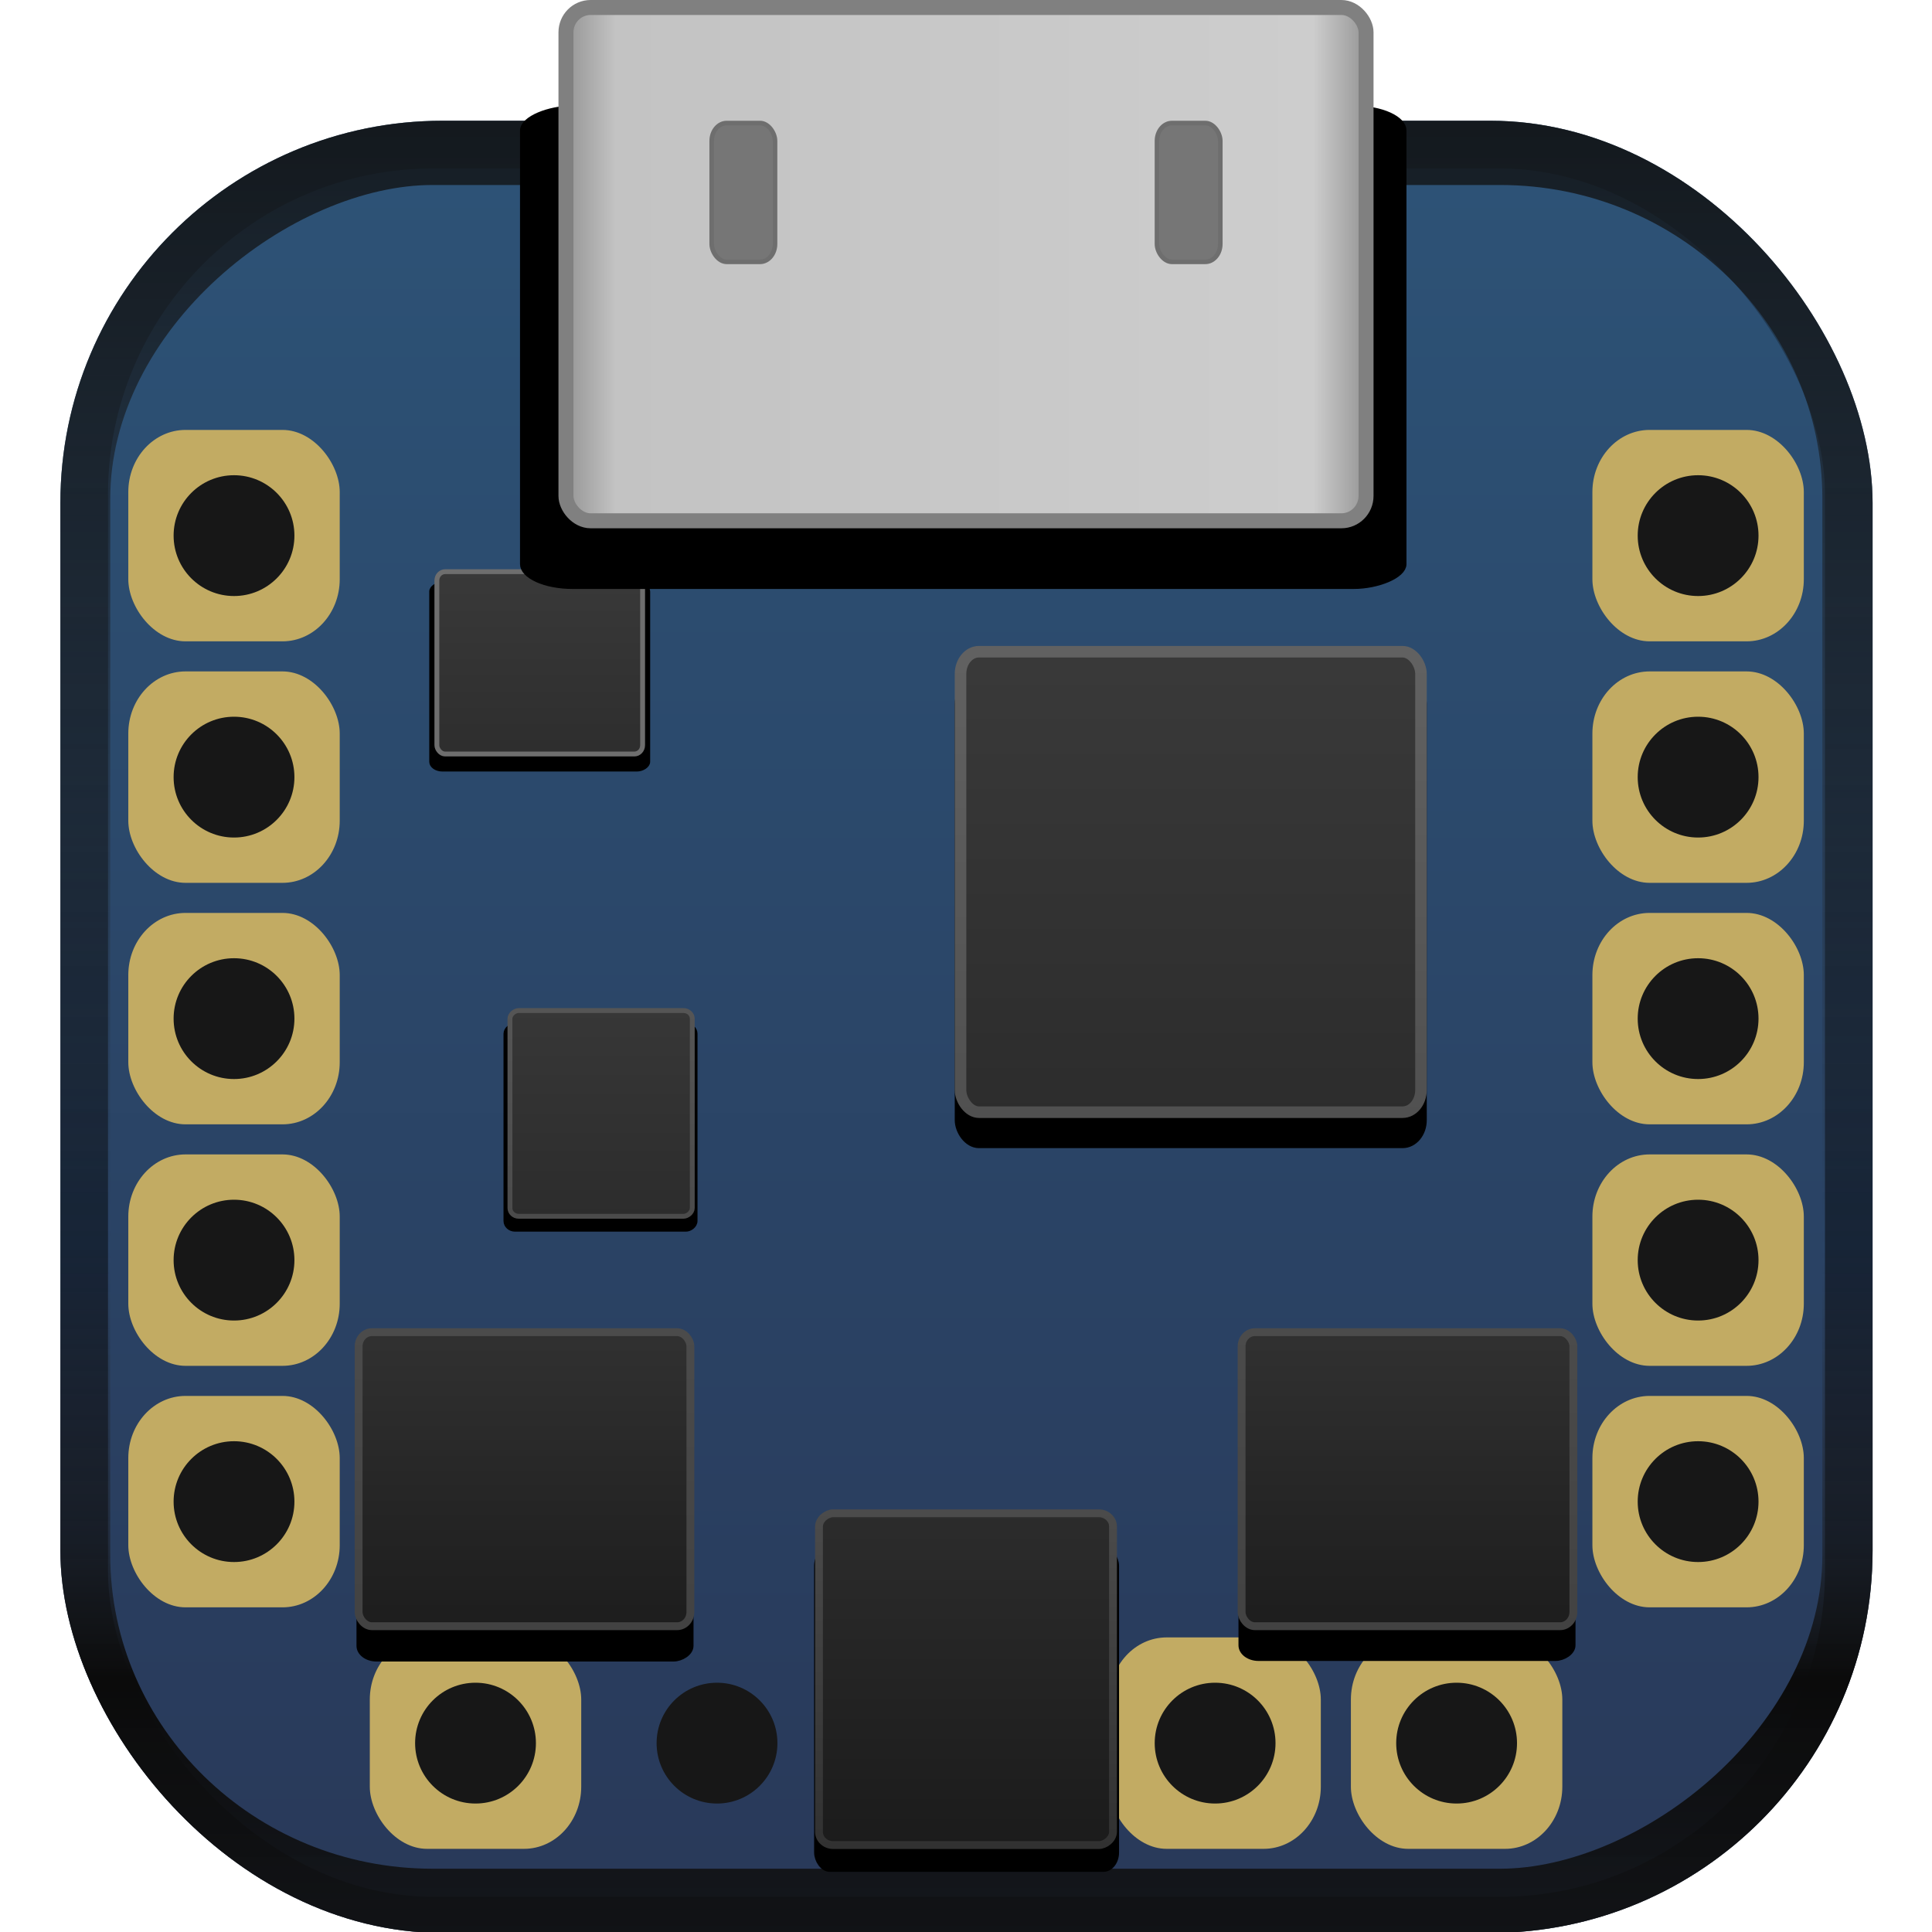 <?xml version="1.0" encoding="UTF-8" standalone="no"?>
<!-- Created with Inkscape (http://www.inkscape.org/) -->

<svg
   width="512"
   height="512"
   viewBox="0 0 512 512"
   version="1.1"
   id="svg1"
   xml:space="preserve"
   inkscape:version="1.3.2 (091e20ef0f, 2023-11-25)"
   sodipodi:docname="icon.svg"
   inkscape:export-filename="icon.png"
   inkscape:export-xdpi="192"
   inkscape:export-ydpi="192"
   xmlns:inkscape="http://www.inkscape.org/namespaces/inkscape"
   xmlns:sodipodi="http://sodipodi.sourceforge.net/DTD/sodipodi-0.dtd"
   xmlns:xlink="http://www.w3.org/1999/xlink"
   xmlns="http://www.w3.org/2000/svg"
   xmlns:svg="http://www.w3.org/2000/svg"><sodipodi:namedview
     id="namedview1"
     pagecolor="#505050"
     bordercolor="#eeeeee"
     borderopacity="1"
     inkscape:showpageshadow="0"
     inkscape:pageopacity="0"
     inkscape:pagecheckerboard="0"
     inkscape:deskcolor="#505050"
     inkscape:document-units="px"
     inkscape:zoom="0.0625"
     inkscape:cx="-704"
     inkscape:cy="1072"
     inkscape:window-width="1102"
     inkscape:window-height="1264"
     inkscape:window-x="85"
     inkscape:window-y="70"
     inkscape:window-maximized="0"
     inkscape:current-layer="layer1"
     showgrid="false" /><defs
     id="defs1"><linearGradient
       id="linearGradient63"
       inkscape:swatch="gradient"><stop
         style="stop-color:#000000;stop-opacity:0.696;"
         offset="0.683"
         id="stop65" /><stop
         style="stop-color:#000000;stop-opacity:0;"
         offset="1"
         id="stop66" /></linearGradient><linearGradient
       id="linearGradient63-1"><stop
         style="stop-color:#000000;stop-opacity:0.696;"
         offset="0.683"
         id="stop63" /><stop
         style="stop-color:#000000;stop-opacity:0;"
         offset="1"
         id="stop64" /></linearGradient><inkscape:path-effect
       effect="powerclip"
       id="path-effect50"
       is_visible="true"
       lpeversion="1"
       inverse="true"
       flatten="false"
       hide_clip="false"
       message="Use fill-rule evenodd on &lt;b&gt;fill and stroke&lt;/b&gt; dialog if no flatten result after convert clip to paths." /><inkscape:path-effect
       effect="powerclip"
       id="path-effect46"
       is_visible="true"
       lpeversion="1"
       inverse="true"
       flatten="false"
       hide_clip="false"
       message="Use fill-rule evenodd on &lt;b&gt;fill and stroke&lt;/b&gt; dialog if no flatten result after convert clip to paths." /><linearGradient
       id="linearGradient37"
       inkscape:collect="always"><stop
         style="stop-color:#2e2e2e;stop-opacity:1;"
         offset="0"
         id="stop37" /><stop
         style="stop-color:#393939;stop-opacity:1;"
         offset="1"
         id="stop38" /></linearGradient><linearGradient
       id="linearGradient34"
       inkscape:collect="always"><stop
         style="stop-color:#1d1d1d;stop-opacity:1;"
         offset="0"
         id="stop33" /><stop
         style="stop-color:#313131;stop-opacity:1;"
         offset="1"
         id="stop34" /></linearGradient><linearGradient
       id="linearGradient31"
       inkscape:collect="always"><stop
         style="stop-color:#2c2c2c;stop-opacity:1;"
         offset="0"
         id="stop31" /><stop
         style="stop-color:#3a3a3a;stop-opacity:1;"
         offset="1"
         id="stop32" /></linearGradient><linearGradient
       id="linearGradient29"
       inkscape:collect="always"><stop
         style="stop-color:#505050;stop-opacity:1;"
         offset="0"
         id="stop29" /><stop
         style="stop-color:#626262;stop-opacity:1;"
         offset="1"
         id="stop30" /></linearGradient><linearGradient
       id="linearGradient27"
       inkscape:collect="always"><stop
         style="stop-color:#555555;stop-opacity:1;"
         offset="0"
         id="stop27" /><stop
         style="stop-color:#4b4b4b;stop-opacity:1;"
         offset="1"
         id="stop28" /></linearGradient><linearGradient
       id="linearGradient25"
       inkscape:collect="always"><stop
         style="stop-color:#373737;stop-opacity:1;"
         offset="0"
         id="stop25" /><stop
         style="stop-color:#2c2c2c;stop-opacity:1;"
         offset="1"
         id="stop26" /></linearGradient><linearGradient
       id="linearGradient21"
       inkscape:collect="always"><stop
         style="stop-color:#424242;stop-opacity:1;"
         offset="0"
         id="stop21" /><stop
         style="stop-color:#4b4b4b;stop-opacity:1;"
         offset="1"
         id="stop22" /></linearGradient><linearGradient
       id="linearGradient15"
       inkscape:collect="always"><stop
         style="stop-color:#4b4b4b;stop-opacity:1;"
         offset="0"
         id="stop15" /><stop
         style="stop-color:#313131;stop-opacity:1;"
         offset="1"
         id="stop18" /></linearGradient><linearGradient
       id="linearGradient13"
       inkscape:collect="always"><stop
         style="stop-color:#2c2c2c;stop-opacity:1;"
         offset="0"
         id="stop13" /><stop
         style="stop-color:#1b1b1b;stop-opacity:1;"
         offset="1"
         id="stop14" /></linearGradient><linearGradient
       id="linearGradient47"
       inkscape:collect="always"><stop
         style="stop-color:#939393;stop-opacity:1;"
         offset="0"
         id="stop47" /><stop
         style="stop-color:#c3c3c3;stop-opacity:1;"
         offset="0.065"
         id="stop49" /><stop
         style="stop-color:#cdcdcd;stop-opacity:1;"
         offset="0.93"
         id="stop50" /><stop
         style="stop-color:#939393;stop-opacity:1;"
         offset="1"
         id="stop48" /></linearGradient><inkscape:path-effect
       effect="powerclip"
       id="path-effect18"
       is_visible="true"
       lpeversion="1"
       inverse="true"
       flatten="false"
       hide_clip="false"
       message="Use fill-rule evenodd on &lt;b&gt;fill and stroke&lt;/b&gt; dialog if no flatten result after convert clip to paths." /><linearGradient
       id="linearGradient16"
       inkscape:collect="always"><stop
         style="stop-color:#0b0b0b;stop-opacity:0.261;"
         offset="0"
         id="stop16" /><stop
         style="stop-color:#000000;stop-opacity:0.464;"
         offset="0.677"
         id="stop17" /></linearGradient><linearGradient
       id="linearGradient10"
       inkscape:collect="always"><stop
         style="stop-color:#0b0b0b;stop-opacity:1;"
         offset="0.14"
         id="stop10" /><stop
         style="stop-color:#181818;stop-opacity:0.498;"
         offset="0.215"
         id="stop1" /><stop
         style="stop-color:#252525;stop-opacity:0;"
         offset="0.377"
         id="stop11" /></linearGradient><linearGradient
       id="linearGradient6"
       inkscape:collect="always"><stop
         style="stop-color:#2d5377;stop-opacity:1;"
         offset="0"
         id="stop7" /><stop
         style="stop-color:#283656;stop-opacity:1;"
         offset="1"
         id="stop8" /></linearGradient><linearGradient
       inkscape:collect="always"
       xlink:href="#linearGradient6"
       id="linearGradient8"
       x1="243.479"
       y1="3.942"
       x2="243.479"
       y2="555.333"
       gradientUnits="userSpaceOnUse"
       gradientTransform="matrix(1.02,0,0,1.02,-5.035,-5.035)" /><linearGradient
       inkscape:collect="always"
       xlink:href="#linearGradient10"
       id="linearGradient11"
       x1="-5.035"
       y1="256"
       x2="517.034"
       y2="256"
       gradientUnits="userSpaceOnUse"
       spreadMethod="repeat"
       gradientTransform="matrix(0.98,0,0,1.004,-507.005,-1.005)" /><clipPath
       clipPathUnits="userSpaceOnUse"
       id="clipPath13"><rect
         style="fill:#000000;fill-opacity:1;fill-rule:evenodd;stroke:none;stroke-width:10.069;stroke-linecap:round;stroke-linejoin:round;stroke-dasharray:none;stroke-opacity:1;paint-order:markers fill stroke"
         id="rect13"
         width="512"
         height="512"
         x="0"
         y="0"
         ry="108.018"
         rx="108.018"
         transform="rotate(90)" /></clipPath><clipPath
       clipPathUnits="userSpaceOnUse"
       id="clipPath14"><rect
         style="fill:#000000;fill-opacity:1;fill-rule:evenodd;stroke:none;stroke-width:10.069;stroke-linecap:round;stroke-linejoin:round;stroke-dasharray:none;stroke-opacity:1;paint-order:markers fill stroke"
         id="rect14"
         width="512"
         height="512"
         x="0"
         y="0"
         ry="108.018"
         rx="108.018" /></clipPath><linearGradient
       inkscape:collect="always"
       xlink:href="#linearGradient16"
       id="linearGradient17"
       x1="259.904"
       y1="-5.209"
       x2="259.904"
       y2="490.955"
       gradientUnits="userSpaceOnUse" /><clipPath
       clipPathUnits="userSpaceOnUse"
       id="clipPath18"><circle
         style="display:none;opacity:1;fill:#ffffff;fill-opacity:1;fill-rule:evenodd;stroke:#cecece;stroke-width:4.109;stroke-linecap:round;stroke-linejoin:round;stroke-dasharray:none;stroke-opacity:1;paint-order:markers fill stroke"
         id="circle18"
         cx="34"
         cy="-116"
         r="18.945" /></clipPath><clipPath
       clipPathUnits="userSpaceOnUse"
       id="clipPath18-0"><circle
         style="display:none;opacity:1;fill:#ffffff;fill-opacity:1;fill-rule:evenodd;stroke:#cecece;stroke-width:4.109;stroke-linecap:round;stroke-linejoin:round;stroke-dasharray:none;stroke-opacity:1;paint-order:markers fill stroke"
         id="circle18-6"
         cx="34"
         cy="-116"
         r="18.945"
         d="M 52.945,-116 A 18.945,18.945 0 0 1 34,-97.055 18.945,18.945 0 0 1 15.055,-116 18.945,18.945 0 0 1 34,-134.945 18.945,18.945 0 0 1 52.945,-116 Z" /><path
         id="lpe_path-effect18-1"
         style="opacity:1;fill:#ffffff;fill-opacity:1;fill-rule:evenodd;stroke:#cecece;stroke-width:4.109;stroke-linecap:round;stroke-linejoin:round;stroke-dasharray:none;stroke-opacity:1;paint-order:markers fill stroke"
         class="powerclip"
         d="m -5,-155.02 h 78 v 78 H -5 Z M 52.945,-116 A 18.945,18.945 0 0 0 34,-134.945 18.945,18.945 0 0 0 15.055,-116 18.945,18.945 0 0 0 34,-97.055 18.945,18.945 0 0 0 52.945,-116 Z" /></clipPath><inkscape:path-effect
       effect="powerclip"
       id="path-effect18-5"
       is_visible="true"
       lpeversion="1"
       inverse="true"
       flatten="false"
       hide_clip="false"
       message="Use fill-rule evenodd on &lt;b&gt;fill and stroke&lt;/b&gt; dialog if no flatten result after convert clip to paths." /><clipPath
       clipPathUnits="userSpaceOnUse"
       id="clipath_lpe_path-effect18-5"><circle
         style="display:none;opacity:1;fill:#ffffff;fill-opacity:1;fill-rule:evenodd;stroke:#cecece;stroke-width:4.109;stroke-linecap:round;stroke-linejoin:round;stroke-dasharray:none;stroke-opacity:1;paint-order:markers fill stroke"
         id="circle19"
         cx="34"
         cy="-116"
         r="18.945" /></clipPath><clipPath
       clipPathUnits="userSpaceOnUse"
       id="clipath_lpe_path-effect18-5-9"><circle
         style="display:none;opacity:1;fill:#ffffff;fill-opacity:1;fill-rule:evenodd;stroke:#cecece;stroke-width:4.109;stroke-linecap:round;stroke-linejoin:round;stroke-dasharray:none;stroke-opacity:1;paint-order:markers fill stroke"
         id="circle19-3"
         cx="34"
         cy="-116"
         r="18.945"
         d="M 52.945,-116 A 18.945,18.945 0 0 1 34,-97.055 18.945,18.945 0 0 1 15.055,-116 18.945,18.945 0 0 1 34,-134.945 18.945,18.945 0 0 1 52.945,-116 Z" /><path
         id="lpe_path-effect18-5-7"
         style="opacity:1;fill:#ffffff;fill-opacity:1;fill-rule:evenodd;stroke:#cecece;stroke-width:4.109;stroke-linecap:round;stroke-linejoin:round;stroke-dasharray:none;stroke-opacity:1;paint-order:markers fill stroke"
         class="powerclip"
         d="m -5,-155.02 h 78 v 78 H -5 Z M 52.945,-116 A 18.945,18.945 0 0 0 34,-134.945 18.945,18.945 0 0 0 15.055,-116 18.945,18.945 0 0 0 34,-97.055 18.945,18.945 0 0 0 52.945,-116 Z" /></clipPath><inkscape:path-effect
       effect="powerclip"
       id="path-effect18-5-4"
       is_visible="true"
       lpeversion="1"
       inverse="true"
       flatten="false"
       hide_clip="false"
       message="Use fill-rule evenodd on &lt;b&gt;fill and stroke&lt;/b&gt; dialog if no flatten result after convert clip to paths." /><clipPath
       clipPathUnits="userSpaceOnUse"
       id="clipath_lpe_path-effect18-5-4"><circle
         style="display:none;opacity:1;fill:#ffffff;fill-opacity:1;fill-rule:evenodd;stroke:#cecece;stroke-width:4.109;stroke-linecap:round;stroke-linejoin:round;stroke-dasharray:none;stroke-opacity:1;paint-order:markers fill stroke"
         id="circle20"
         cx="34"
         cy="-116"
         r="18.945" /></clipPath><clipPath
       clipPathUnits="userSpaceOnUse"
       id="clipath_lpe_path-effect18-5-4-4"><circle
         style="display:none;opacity:1;fill:#ffffff;fill-opacity:1;fill-rule:evenodd;stroke:#cecece;stroke-width:4.109;stroke-linecap:round;stroke-linejoin:round;stroke-dasharray:none;stroke-opacity:1;paint-order:markers fill stroke"
         id="circle20-3"
         cx="34"
         cy="-116"
         r="18.945"
         d="M 52.945,-116 A 18.945,18.945 0 0 1 34,-97.055 18.945,18.945 0 0 1 15.055,-116 18.945,18.945 0 0 1 34,-134.945 18.945,18.945 0 0 1 52.945,-116 Z" /><path
         id="lpe_path-effect18-5-4-0"
         style="opacity:1;fill:#ffffff;fill-opacity:1;fill-rule:evenodd;stroke:#cecece;stroke-width:4.109;stroke-linecap:round;stroke-linejoin:round;stroke-dasharray:none;stroke-opacity:1;paint-order:markers fill stroke"
         class="powerclip"
         d="m -5,-155.02 h 78 v 78 H -5 Z M 52.945,-116 A 18.945,18.945 0 0 0 34,-134.945 18.945,18.945 0 0 0 15.055,-116 18.945,18.945 0 0 0 34,-97.055 18.945,18.945 0 0 0 52.945,-116 Z" /></clipPath><inkscape:path-effect
       effect="powerclip"
       id="path-effect18-5-4-7"
       is_visible="true"
       lpeversion="1"
       inverse="true"
       flatten="false"
       hide_clip="false"
       message="Use fill-rule evenodd on &lt;b&gt;fill and stroke&lt;/b&gt; dialog if no flatten result after convert clip to paths." /><clipPath
       clipPathUnits="userSpaceOnUse"
       id="clipath_lpe_path-effect18-5-4-7"><circle
         style="display:none;opacity:1;fill:#ffffff;fill-opacity:1;fill-rule:evenodd;stroke:#cecece;stroke-width:4.109;stroke-linecap:round;stroke-linejoin:round;stroke-dasharray:none;stroke-opacity:1;paint-order:markers fill stroke"
         id="circle21"
         cx="34"
         cy="-116"
         r="18.945" /></clipPath><clipPath
       clipPathUnits="userSpaceOnUse"
       id="clipath_lpe_path-effect18-5-4-7-1"><circle
         style="display:none;opacity:1;fill:#ffffff;fill-opacity:1;fill-rule:evenodd;stroke:#cecece;stroke-width:4.109;stroke-linecap:round;stroke-linejoin:round;stroke-dasharray:none;stroke-opacity:1;paint-order:markers fill stroke"
         id="circle21-4"
         cx="34"
         cy="-116"
         r="18.945"
         d="M 52.945,-116 A 18.945,18.945 0 0 1 34,-97.055 18.945,18.945 0 0 1 15.055,-116 18.945,18.945 0 0 1 34,-134.945 18.945,18.945 0 0 1 52.945,-116 Z" /><path
         id="lpe_path-effect18-5-4-7-9"
         style="opacity:1;fill:#ffffff;fill-opacity:1;fill-rule:evenodd;stroke:#cecece;stroke-width:4.109;stroke-linecap:round;stroke-linejoin:round;stroke-dasharray:none;stroke-opacity:1;paint-order:markers fill stroke"
         class="powerclip"
         d="m -5,-155.02 h 78 v 78 H -5 Z M 52.945,-116 A 18.945,18.945 0 0 0 34,-134.945 18.945,18.945 0 0 0 15.055,-116 18.945,18.945 0 0 0 34,-97.055 18.945,18.945 0 0 0 52.945,-116 Z" /></clipPath><inkscape:path-effect
       effect="powerclip"
       id="path-effect18-5-4-7-2"
       is_visible="true"
       lpeversion="1"
       inverse="true"
       flatten="false"
       hide_clip="false"
       message="Use fill-rule evenodd on &lt;b&gt;fill and stroke&lt;/b&gt; dialog if no flatten result after convert clip to paths." /><clipPath
       clipPathUnits="userSpaceOnUse"
       id="clipath_lpe_path-effect18-5-4-7-2"><circle
         style="display:none;opacity:1;fill:#ffffff;fill-opacity:1;fill-rule:evenodd;stroke:#cecece;stroke-width:4.109;stroke-linecap:round;stroke-linejoin:round;stroke-dasharray:none;stroke-opacity:1;paint-order:markers fill stroke"
         id="circle22"
         cx="34"
         cy="-116"
         r="18.945" /></clipPath><clipPath
       clipPathUnits="userSpaceOnUse"
       id="clipPath18-6"><circle
         style="display:none;opacity:1;fill:#ffffff;fill-opacity:1;fill-rule:evenodd;stroke:#cecece;stroke-width:4.109;stroke-linecap:round;stroke-linejoin:round;stroke-dasharray:none;stroke-opacity:1;paint-order:markers fill stroke"
         id="circle18-4"
         cx="34"
         cy="-116"
         r="18.945"
         d="M 52.945,-116 A 18.945,18.945 0 0 1 34,-97.055 18.945,18.945 0 0 1 15.055,-116 18.945,18.945 0 0 1 34,-134.945 18.945,18.945 0 0 1 52.945,-116 Z" /><path
         id="lpe_path-effect18-9"
         style="opacity:1;fill:#ffffff;fill-opacity:1;fill-rule:evenodd;stroke:#cecece;stroke-width:4.109;stroke-linecap:round;stroke-linejoin:round;stroke-dasharray:none;stroke-opacity:1;paint-order:markers fill stroke"
         class="powerclip"
         d="m -5,-155.02 h 78 v 78 H -5 Z M 52.945,-116 A 18.945,18.945 0 0 0 34,-134.945 18.945,18.945 0 0 0 15.055,-116 18.945,18.945 0 0 0 34,-97.055 18.945,18.945 0 0 0 52.945,-116 Z" /></clipPath><inkscape:path-effect
       effect="powerclip"
       id="path-effect18-50"
       is_visible="true"
       lpeversion="1"
       inverse="true"
       flatten="false"
       hide_clip="false"
       message="Use fill-rule evenodd on &lt;b&gt;fill and stroke&lt;/b&gt; dialog if no flatten result after convert clip to paths." /><clipPath
       clipPathUnits="userSpaceOnUse"
       id="clipath_lpe_path-effect18-50"><circle
         style="display:none;opacity:1;fill:#ffffff;fill-opacity:1;fill-rule:evenodd;stroke:#cecece;stroke-width:4.109;stroke-linecap:round;stroke-linejoin:round;stroke-dasharray:none;stroke-opacity:1;paint-order:markers fill stroke"
         id="circle23"
         cx="34"
         cy="-116"
         r="18.945" /></clipPath><clipPath
       clipPathUnits="userSpaceOnUse"
       id="clipath_lpe_path-effect18-5-4-7-22"><circle
         style="display:none;opacity:1;fill:#ffffff;fill-opacity:1;fill-rule:evenodd;stroke:#cecece;stroke-width:4.109;stroke-linecap:round;stroke-linejoin:round;stroke-dasharray:none;stroke-opacity:1;paint-order:markers fill stroke"
         id="circle21-6"
         cx="34"
         cy="-116"
         r="18.945"
         d="M 52.945,-116 A 18.945,18.945 0 0 1 34,-97.055 18.945,18.945 0 0 1 15.055,-116 18.945,18.945 0 0 1 34,-134.945 18.945,18.945 0 0 1 52.945,-116 Z" /><path
         id="lpe_path-effect18-5-4-7-1"
         style="opacity:1;fill:#ffffff;fill-opacity:1;fill-rule:evenodd;stroke:#cecece;stroke-width:4.109;stroke-linecap:round;stroke-linejoin:round;stroke-dasharray:none;stroke-opacity:1;paint-order:markers fill stroke"
         class="powerclip"
         d="m -5,-155.02 h 78 v 78 H -5 Z M 52.945,-116 A 18.945,18.945 0 0 0 34,-134.945 18.945,18.945 0 0 0 15.055,-116 18.945,18.945 0 0 0 34,-97.055 18.945,18.945 0 0 0 52.945,-116 Z" /></clipPath><inkscape:path-effect
       effect="powerclip"
       id="path-effect18-5-4-7-0"
       is_visible="true"
       lpeversion="1"
       inverse="true"
       flatten="false"
       hide_clip="false"
       message="Use fill-rule evenodd on &lt;b&gt;fill and stroke&lt;/b&gt; dialog if no flatten result after convert clip to paths." /><clipPath
       clipPathUnits="userSpaceOnUse"
       id="clipath_lpe_path-effect18-5-4-6"><circle
         style="display:none;opacity:1;fill:#ffffff;fill-opacity:1;fill-rule:evenodd;stroke:#cecece;stroke-width:4.109;stroke-linecap:round;stroke-linejoin:round;stroke-dasharray:none;stroke-opacity:1;paint-order:markers fill stroke"
         id="circle20-1"
         cx="34"
         cy="-116"
         r="18.945"
         d="M 52.945,-116 A 18.945,18.945 0 0 1 34,-97.055 18.945,18.945 0 0 1 15.055,-116 18.945,18.945 0 0 1 34,-134.945 18.945,18.945 0 0 1 52.945,-116 Z" /><path
         id="lpe_path-effect18-5-4-5"
         style="opacity:1;fill:#ffffff;fill-opacity:1;fill-rule:evenodd;stroke:#cecece;stroke-width:4.109;stroke-linecap:round;stroke-linejoin:round;stroke-dasharray:none;stroke-opacity:1;paint-order:markers fill stroke"
         class="powerclip"
         d="m -5,-155.02 h 78 v 78 H -5 Z M 52.945,-116 A 18.945,18.945 0 0 0 34,-134.945 18.945,18.945 0 0 0 15.055,-116 18.945,18.945 0 0 0 34,-97.055 18.945,18.945 0 0 0 52.945,-116 Z" /></clipPath><inkscape:path-effect
       effect="powerclip"
       id="path-effect18-5-4-9"
       is_visible="true"
       lpeversion="1"
       inverse="true"
       flatten="false"
       hide_clip="false"
       message="Use fill-rule evenodd on &lt;b&gt;fill and stroke&lt;/b&gt; dialog if no flatten result after convert clip to paths." /><clipPath
       clipPathUnits="userSpaceOnUse"
       id="clipath_lpe_path-effect18-5-49"><circle
         style="display:none;opacity:1;fill:#ffffff;fill-opacity:1;fill-rule:evenodd;stroke:#cecece;stroke-width:4.109;stroke-linecap:round;stroke-linejoin:round;stroke-dasharray:none;stroke-opacity:1;paint-order:markers fill stroke"
         id="circle19-0"
         cx="34"
         cy="-116"
         r="18.945"
         d="M 52.945,-116 A 18.945,18.945 0 0 1 34,-97.055 18.945,18.945 0 0 1 15.055,-116 18.945,18.945 0 0 1 34,-134.945 18.945,18.945 0 0 1 52.945,-116 Z" /><path
         id="lpe_path-effect18-5-9"
         style="opacity:1;fill:#ffffff;fill-opacity:1;fill-rule:evenodd;stroke:#cecece;stroke-width:4.109;stroke-linecap:round;stroke-linejoin:round;stroke-dasharray:none;stroke-opacity:1;paint-order:markers fill stroke"
         class="powerclip"
         d="m -5,-155.02 h 78 v 78 H -5 Z M 52.945,-116 A 18.945,18.945 0 0 0 34,-134.945 18.945,18.945 0 0 0 15.055,-116 18.945,18.945 0 0 0 34,-97.055 18.945,18.945 0 0 0 52.945,-116 Z" /></clipPath><inkscape:path-effect
       effect="powerclip"
       id="path-effect18-5-1"
       is_visible="true"
       lpeversion="1"
       inverse="true"
       flatten="false"
       hide_clip="false"
       message="Use fill-rule evenodd on &lt;b&gt;fill and stroke&lt;/b&gt; dialog if no flatten result after convert clip to paths." /><clipPath
       clipPathUnits="userSpaceOnUse"
       id="clipPath18-7"><circle
         style="display:none;opacity:1;fill:#ffffff;fill-opacity:1;fill-rule:evenodd;stroke:#cecece;stroke-width:4.109;stroke-linecap:round;stroke-linejoin:round;stroke-dasharray:none;stroke-opacity:1;paint-order:markers fill stroke"
         id="circle18-7"
         cx="34"
         cy="-116"
         r="18.945"
         d="M 52.945,-116 A 18.945,18.945 0 0 1 34,-97.055 18.945,18.945 0 0 1 15.055,-116 18.945,18.945 0 0 1 34,-134.945 18.945,18.945 0 0 1 52.945,-116 Z" /><path
         id="lpe_path-effect18-11"
         style="opacity:1;fill:#ffffff;fill-opacity:1;fill-rule:evenodd;stroke:#cecece;stroke-width:4.109;stroke-linecap:round;stroke-linejoin:round;stroke-dasharray:none;stroke-opacity:1;paint-order:markers fill stroke"
         class="powerclip"
         d="m -5,-155.02 h 78 v 78 H -5 Z M 52.945,-116 A 18.945,18.945 0 0 0 34,-134.945 18.945,18.945 0 0 0 15.055,-116 18.945,18.945 0 0 0 34,-97.055 18.945,18.945 0 0 0 52.945,-116 Z" /></clipPath><inkscape:path-effect
       effect="powerclip"
       id="path-effect18-59"
       is_visible="true"
       lpeversion="1"
       inverse="true"
       flatten="false"
       hide_clip="false"
       message="Use fill-rule evenodd on &lt;b&gt;fill and stroke&lt;/b&gt; dialog if no flatten result after convert clip to paths." /><clipPath
       clipPathUnits="userSpaceOnUse"
       id="clipath_lpe_path-effect18-5-4-9"><circle
         style="display:none;opacity:1;fill:#ffffff;fill-opacity:1;fill-rule:evenodd;stroke:#cecece;stroke-width:4.109;stroke-linecap:round;stroke-linejoin:round;stroke-dasharray:none;stroke-opacity:1;paint-order:markers fill stroke"
         id="circle25"
         cx="34"
         cy="-116"
         r="18.945" /></clipPath><clipPath
       clipPathUnits="userSpaceOnUse"
       id="clipath_lpe_path-effect18-5-1"><circle
         style="display:none;opacity:1;fill:#ffffff;fill-opacity:1;fill-rule:evenodd;stroke:#cecece;stroke-width:4.109;stroke-linecap:round;stroke-linejoin:round;stroke-dasharray:none;stroke-opacity:1;paint-order:markers fill stroke"
         id="circle26"
         cx="34"
         cy="-116"
         r="18.945" /></clipPath><clipPath
       clipPathUnits="userSpaceOnUse"
       id="clipath_lpe_path-effect18-59"><circle
         style="display:none;opacity:1;fill:#ffffff;fill-opacity:1;fill-rule:evenodd;stroke:#cecece;stroke-width:4.109;stroke-linecap:round;stroke-linejoin:round;stroke-dasharray:none;stroke-opacity:1;paint-order:markers fill stroke"
         id="circle27"
         cx="34"
         cy="-116"
         r="18.945" /></clipPath><clipPath
       clipPathUnits="userSpaceOnUse"
       id="clipath_lpe_path-effect18-5-1-1"><circle
         style="display:none;opacity:1;fill:#ffffff;fill-opacity:1;fill-rule:evenodd;stroke:#cecece;stroke-width:4.109;stroke-linecap:round;stroke-linejoin:round;stroke-dasharray:none;stroke-opacity:1;paint-order:markers fill stroke"
         id="circle26-0"
         cx="34"
         cy="-116"
         r="18.945"
         d="M 52.945,-116 A 18.945,18.945 0 0 1 34,-97.055 18.945,18.945 0 0 1 15.055,-116 18.945,18.945 0 0 1 34,-134.945 18.945,18.945 0 0 1 52.945,-116 Z" /><path
         id="lpe_path-effect18-5-1-3"
         style="opacity:1;fill:#ffffff;fill-opacity:1;fill-rule:evenodd;stroke:#cecece;stroke-width:4.109;stroke-linecap:round;stroke-linejoin:round;stroke-dasharray:none;stroke-opacity:1;paint-order:markers fill stroke"
         class="powerclip"
         d="m -5,-155.02 h 78 v 78 H -5 Z M 52.945,-116 A 18.945,18.945 0 0 0 34,-134.945 18.945,18.945 0 0 0 15.055,-116 18.945,18.945 0 0 0 34,-97.055 18.945,18.945 0 0 0 52.945,-116 Z" /></clipPath><inkscape:path-effect
       effect="powerclip"
       id="path-effect18-5-1-0"
       is_visible="true"
       lpeversion="1"
       inverse="true"
       flatten="false"
       hide_clip="false"
       message="Use fill-rule evenodd on &lt;b&gt;fill and stroke&lt;/b&gt; dialog if no flatten result after convert clip to paths." /><clipPath
       clipPathUnits="userSpaceOnUse"
       id="clipath_lpe_path-effect18-59-4"><circle
         style="display:none;opacity:1;fill:#ffffff;fill-opacity:1;fill-rule:evenodd;stroke:#cecece;stroke-width:4.109;stroke-linecap:round;stroke-linejoin:round;stroke-dasharray:none;stroke-opacity:1;paint-order:markers fill stroke"
         id="circle27-4"
         cx="34"
         cy="-116"
         r="18.945" /></clipPath><inkscape:path-effect
       effect="powerclip"
       id="path-effect18-59-4"
       is_visible="true"
       lpeversion="1"
       inverse="true"
       flatten="false"
       hide_clip="false"
       message="Use fill-rule evenodd on &lt;b&gt;fill and stroke&lt;/b&gt; dialog if no flatten result after convert clip to paths." /><clipPath
       clipPathUnits="userSpaceOnUse"
       id="clipath_lpe_path-effect18-5-1-0"><circle
         style="display:none;opacity:1;fill:#ffffff;fill-opacity:1;fill-rule:evenodd;stroke:#cecece;stroke-width:4.109;stroke-linecap:round;stroke-linejoin:round;stroke-dasharray:none;stroke-opacity:1;paint-order:markers fill stroke"
         id="circle29"
         cx="34"
         cy="-116"
         r="18.945" /></clipPath><clipPath
       clipPathUnits="userSpaceOnUse"
       id="clipath_lpe_path-effect18-5-1-0-1"><circle
         style="display:none;opacity:1;fill:#ffffff;fill-opacity:1;fill-rule:evenodd;stroke:#cecece;stroke-width:4.109;stroke-linecap:round;stroke-linejoin:round;stroke-dasharray:none;stroke-opacity:1;paint-order:markers fill stroke"
         id="circle29-7"
         cx="34"
         cy="-116"
         r="18.945"
         d="M 52.945,-116 A 18.945,18.945 0 0 1 34,-97.055 18.945,18.945 0 0 1 15.055,-116 18.945,18.945 0 0 1 34,-134.945 18.945,18.945 0 0 1 52.945,-116 Z" /><path
         id="lpe_path-effect18-5-1-0-8"
         style="opacity:1;fill:#ffffff;fill-opacity:1;fill-rule:evenodd;stroke:#cecece;stroke-width:4.109;stroke-linecap:round;stroke-linejoin:round;stroke-dasharray:none;stroke-opacity:1;paint-order:markers fill stroke"
         class="powerclip"
         d="m -5,-155.02 h 78 v 78 H -5 Z M 52.945,-116 A 18.945,18.945 0 0 0 34,-134.945 18.945,18.945 0 0 0 15.055,-116 18.945,18.945 0 0 0 34,-97.055 18.945,18.945 0 0 0 52.945,-116 Z" /></clipPath><inkscape:path-effect
       effect="powerclip"
       id="path-effect18-5-1-0-5"
       is_visible="true"
       lpeversion="1"
       inverse="true"
       flatten="false"
       hide_clip="false"
       message="Use fill-rule evenodd on &lt;b&gt;fill and stroke&lt;/b&gt; dialog if no flatten result after convert clip to paths." /><clipPath
       clipPathUnits="userSpaceOnUse"
       id="clipath_lpe_path-effect18-59-4-7"><circle
         style="display:none;opacity:1;fill:#ffffff;fill-opacity:1;fill-rule:evenodd;stroke:#cecece;stroke-width:4.109;stroke-linecap:round;stroke-linejoin:round;stroke-dasharray:none;stroke-opacity:1;paint-order:markers fill stroke"
         id="circle27-4-4"
         cx="34"
         cy="-116"
         r="18.945"
         d="M 52.945,-116 A 18.945,18.945 0 0 1 34,-97.055 18.945,18.945 0 0 1 15.055,-116 18.945,18.945 0 0 1 34,-134.945 18.945,18.945 0 0 1 52.945,-116 Z" /><path
         id="lpe_path-effect18-59-4-1"
         style="opacity:1;fill:#ffffff;fill-opacity:1;fill-rule:evenodd;stroke:#cecece;stroke-width:4.109;stroke-linecap:round;stroke-linejoin:round;stroke-dasharray:none;stroke-opacity:1;paint-order:markers fill stroke"
         class="powerclip"
         d="m -5,-155.02 h 78 v 78 H -5 Z M 52.945,-116 A 18.945,18.945 0 0 0 34,-134.945 18.945,18.945 0 0 0 15.055,-116 18.945,18.945 0 0 0 34,-97.055 18.945,18.945 0 0 0 52.945,-116 Z" /></clipPath><inkscape:path-effect
       effect="powerclip"
       id="path-effect18-59-4-8"
       is_visible="true"
       lpeversion="1"
       inverse="true"
       flatten="false"
       hide_clip="false"
       message="Use fill-rule evenodd on &lt;b&gt;fill and stroke&lt;/b&gt; dialog if no flatten result after convert clip to paths." /><clipPath
       clipPathUnits="userSpaceOnUse"
       id="clipath_lpe_path-effect18-5-1-0-5"><circle
         style="display:none;opacity:1;fill:#ffffff;fill-opacity:1;fill-rule:evenodd;stroke:#cecece;stroke-width:4.109;stroke-linecap:round;stroke-linejoin:round;stroke-dasharray:none;stroke-opacity:1;paint-order:markers fill stroke"
         id="circle30"
         cx="34"
         cy="-116"
         r="18.945" /></clipPath><clipPath
       clipPathUnits="userSpaceOnUse"
       id="clipath_lpe_path-effect18-59-4-8"><circle
         style="display:none;opacity:1;fill:#ffffff;fill-opacity:1;fill-rule:evenodd;stroke:#cecece;stroke-width:4.109;stroke-linecap:round;stroke-linejoin:round;stroke-dasharray:none;stroke-opacity:1;paint-order:markers fill stroke"
         id="circle31"
         cx="34"
         cy="-116"
         r="18.945" /></clipPath><clipPath
       clipPathUnits="userSpaceOnUse"
       id="clipath_lpe_path-effect18-5-4-7-0-3"><circle
         style="display:none;opacity:1;fill:#ffffff;fill-opacity:1;fill-rule:evenodd;stroke:#cecece;stroke-width:4.109;stroke-linecap:round;stroke-linejoin:round;stroke-dasharray:none;stroke-opacity:1;paint-order:markers fill stroke"
         id="circle24-3"
         cx="34"
         cy="-116"
         r="18.945"
         d="M 52.945,-116 A 18.945,18.945 0 0 1 34,-97.055 18.945,18.945 0 0 1 15.055,-116 18.945,18.945 0 0 1 34,-134.945 18.945,18.945 0 0 1 52.945,-116 Z" /><path
         id="lpe_path-effect18-5-4-7-0-3"
         style="opacity:1;fill:#ffffff;fill-opacity:1;fill-rule:evenodd;stroke:#cecece;stroke-width:4.109;stroke-linecap:round;stroke-linejoin:round;stroke-dasharray:none;stroke-opacity:1;paint-order:markers fill stroke"
         class="powerclip"
         d="m -5,-155.02 h 78 v 78 H -5 Z M 52.945,-116 A 18.945,18.945 0 0 0 34,-134.945 18.945,18.945 0 0 0 15.055,-116 18.945,18.945 0 0 0 34,-97.055 18.945,18.945 0 0 0 52.945,-116 Z" /></clipPath><inkscape:path-effect
       effect="powerclip"
       id="path-effect18-5-4-7-0-8"
       is_visible="true"
       lpeversion="1"
       inverse="true"
       flatten="false"
       hide_clip="false"
       message="Use fill-rule evenodd on &lt;b&gt;fill and stroke&lt;/b&gt; dialog if no flatten result after convert clip to paths." /><clipPath
       clipPathUnits="userSpaceOnUse"
       id="clipath_lpe_path-effect18-5-4-7-0-8"><circle
         style="display:none;opacity:1;fill:#ffffff;fill-opacity:1;fill-rule:evenodd;stroke:#cecece;stroke-width:4.109;stroke-linecap:round;stroke-linejoin:round;stroke-dasharray:none;stroke-opacity:1;paint-order:markers fill stroke"
         id="circle32"
         cx="34"
         cy="-116"
         r="18.945" /></clipPath><clipPath
       clipPathUnits="userSpaceOnUse"
       id="clipath_lpe_path-effect18-5-4-7-0-8-9"><circle
         style="display:none;opacity:1;fill:#ffffff;fill-opacity:1;fill-rule:evenodd;stroke:#cecece;stroke-width:4.109;stroke-linecap:round;stroke-linejoin:round;stroke-dasharray:none;stroke-opacity:1;paint-order:markers fill stroke"
         id="circle32-7"
         cx="34"
         cy="-116"
         r="18.945"
         d="M 52.945,-116 A 18.945,18.945 0 0 1 34,-97.055 18.945,18.945 0 0 1 15.055,-116 18.945,18.945 0 0 1 34,-134.945 18.945,18.945 0 0 1 52.945,-116 Z" /><path
         id="lpe_path-effect18-5-4-7-0-8-7"
         style="opacity:1;fill:#ffffff;fill-opacity:1;fill-rule:evenodd;stroke:#cecece;stroke-width:4.109;stroke-linecap:round;stroke-linejoin:round;stroke-dasharray:none;stroke-opacity:1;paint-order:markers fill stroke"
         class="powerclip"
         d="m -5,-155.02 h 78 v 78 H -5 Z M 52.945,-116 A 18.945,18.945 0 0 0 34,-134.945 18.945,18.945 0 0 0 15.055,-116 18.945,18.945 0 0 0 34,-97.055 18.945,18.945 0 0 0 52.945,-116 Z" /></clipPath><inkscape:path-effect
       effect="powerclip"
       id="path-effect18-5-4-7-0-8-6"
       is_visible="true"
       lpeversion="1"
       inverse="true"
       flatten="false"
       hide_clip="false"
       message="Use fill-rule evenodd on &lt;b&gt;fill and stroke&lt;/b&gt; dialog if no flatten result after convert clip to paths." /><clipPath
       clipPathUnits="userSpaceOnUse"
       id="clipath_lpe_path-effect18-5-4-7-0-8-6"><circle
         style="display:none;opacity:1;fill:#ffffff;fill-opacity:1;fill-rule:evenodd;stroke:#cecece;stroke-width:4.109;stroke-linecap:round;stroke-linejoin:round;stroke-dasharray:none;stroke-opacity:1;paint-order:markers fill stroke"
         id="circle33"
         cx="34"
         cy="-116"
         r="18.945" /></clipPath><clipPath
       clipPathUnits="userSpaceOnUse"
       id="clipath_lpe_path-effect18-5-4-7-0-8-6-2"><circle
         style="display:none;opacity:1;fill:#ffffff;fill-opacity:1;fill-rule:evenodd;stroke:#cecece;stroke-width:4.109;stroke-linecap:round;stroke-linejoin:round;stroke-dasharray:none;stroke-opacity:1;paint-order:markers fill stroke"
         id="circle33-5"
         cx="34"
         cy="-116"
         r="18.945"
         d="M 52.945,-116 A 18.945,18.945 0 0 1 34,-97.055 18.945,18.945 0 0 1 15.055,-116 18.945,18.945 0 0 1 34,-134.945 18.945,18.945 0 0 1 52.945,-116 Z" /><path
         id="lpe_path-effect18-5-4-7-0-8-6-4"
         style="opacity:1;fill:#ffffff;fill-opacity:1;fill-rule:evenodd;stroke:#cecece;stroke-width:4.109;stroke-linecap:round;stroke-linejoin:round;stroke-dasharray:none;stroke-opacity:1;paint-order:markers fill stroke"
         class="powerclip"
         d="m -5,-155.02 h 78 v 78 H -5 Z M 52.945,-116 A 18.945,18.945 0 0 0 34,-134.945 18.945,18.945 0 0 0 15.055,-116 18.945,18.945 0 0 0 34,-97.055 18.945,18.945 0 0 0 52.945,-116 Z" /></clipPath><inkscape:path-effect
       effect="powerclip"
       id="path-effect18-5-4-7-0-8-6-0"
       is_visible="true"
       lpeversion="1"
       inverse="true"
       flatten="false"
       hide_clip="false"
       message="Use fill-rule evenodd on &lt;b&gt;fill and stroke&lt;/b&gt; dialog if no flatten result after convert clip to paths." /><clipPath
       clipPathUnits="userSpaceOnUse"
       id="clipath_lpe_path-effect18-5-4-7-0-8-6-0"><circle
         style="display:none;opacity:1;fill:#ffffff;fill-opacity:1;fill-rule:evenodd;stroke:#cecece;stroke-width:4.109;stroke-linecap:round;stroke-linejoin:round;stroke-dasharray:none;stroke-opacity:1;paint-order:markers fill stroke"
         id="circle34"
         cx="34"
         cy="-116"
         r="18.945" /></clipPath><clipPath
       clipPathUnits="userSpaceOnUse"
       id="clipath_lpe_path-effect18-5-4-7-0-8-6-0-2"><circle
         style="display:none;opacity:1;fill:#ffffff;fill-opacity:1;fill-rule:evenodd;stroke:#cecece;stroke-width:4.109;stroke-linecap:round;stroke-linejoin:round;stroke-dasharray:none;stroke-opacity:1;paint-order:markers fill stroke"
         id="circle34-4"
         cx="34"
         cy="-116"
         r="18.945" /></clipPath><inkscape:path-effect
       effect="powerclip"
       id="path-effect18-5-4-7-0-8-6-0-7"
       is_visible="true"
       lpeversion="1"
       inverse="true"
       flatten="false"
       hide_clip="false"
       message="Use fill-rule evenodd on &lt;b&gt;fill and stroke&lt;/b&gt; dialog if no flatten result after convert clip to paths." /><clipPath
       clipPathUnits="userSpaceOnUse"
       id="clipath_lpe_path-effect18-5-4-7-0-8-6-0-2-9"><circle
         style="display:none;opacity:1;fill:#ffffff;fill-opacity:1;fill-rule:evenodd;stroke:#cecece;stroke-width:4.109;stroke-linecap:round;stroke-linejoin:round;stroke-dasharray:none;stroke-opacity:1;paint-order:markers fill stroke"
         id="circle34-4-3"
         cx="34"
         cy="-116"
         r="18.945"
         d="M 52.945,-116 A 18.945,18.945 0 0 1 34,-97.055 18.945,18.945 0 0 1 15.055,-116 18.945,18.945 0 0 1 34,-134.945 18.945,18.945 0 0 1 52.945,-116 Z" /><path
         id="lpe_path-effect18-5-4-7-0-8-6-0-7-6"
         style="opacity:1;fill:#ffffff;fill-opacity:1;fill-rule:evenodd;stroke:#cecece;stroke-width:4.109;stroke-linecap:round;stroke-linejoin:round;stroke-dasharray:none;stroke-opacity:1;paint-order:markers fill stroke"
         class="powerclip"
         d="m -5,-155.02 h 78 v 78 H -5 Z M 52.945,-116 A 18.945,18.945 0 0 0 34,-134.945 18.945,18.945 0 0 0 15.055,-116 18.945,18.945 0 0 0 34,-97.055 18.945,18.945 0 0 0 52.945,-116 Z" /></clipPath><inkscape:path-effect
       effect="powerclip"
       id="path-effect18-5-4-7-0-8-6-0-7-8"
       is_visible="true"
       lpeversion="1"
       inverse="true"
       flatten="false"
       hide_clip="false"
       message="Use fill-rule evenodd on &lt;b&gt;fill and stroke&lt;/b&gt; dialog if no flatten result after convert clip to paths." /><clipPath
       clipPathUnits="userSpaceOnUse"
       id="clipath_lpe_path-effect18-5-4-7-0-8-6-0-7-8"><circle
         style="display:none;opacity:1;fill:#ffffff;fill-opacity:1;fill-rule:evenodd;stroke:#cecece;stroke-width:4.109;stroke-linecap:round;stroke-linejoin:round;stroke-dasharray:none;stroke-opacity:1;paint-order:markers fill stroke"
         id="circle35"
         cx="34"
         cy="-116"
         r="18.945" /></clipPath><clipPath
       clipPathUnits="userSpaceOnUse"
       id="clipath_lpe_path-effect18-5-4-7-0-8-6-0-7-8-1"><circle
         style="display:none;opacity:1;fill:#ffffff;fill-opacity:1;fill-rule:evenodd;stroke:#cecece;stroke-width:4.109;stroke-linecap:round;stroke-linejoin:round;stroke-dasharray:none;stroke-opacity:1;paint-order:markers fill stroke"
         id="circle35-0"
         cx="34"
         cy="-116"
         r="18.945"
         d="M 52.945,-116 A 18.945,18.945 0 0 1 34,-97.055 18.945,18.945 0 0 1 15.055,-116 18.945,18.945 0 0 1 34,-134.945 18.945,18.945 0 0 1 52.945,-116 Z" /><path
         id="lpe_path-effect18-5-4-7-0-8-6-0-7-8-8"
         style="opacity:1;fill:#ffffff;fill-opacity:1;fill-rule:evenodd;stroke:#cecece;stroke-width:4.109;stroke-linecap:round;stroke-linejoin:round;stroke-dasharray:none;stroke-opacity:1;paint-order:markers fill stroke"
         class="powerclip"
         d="m -5,-155.02 h 78 v 78 H -5 Z M 52.945,-116 A 18.945,18.945 0 0 0 34,-134.945 18.945,18.945 0 0 0 15.055,-116 18.945,18.945 0 0 0 34,-97.055 18.945,18.945 0 0 0 52.945,-116 Z" /></clipPath><inkscape:path-effect
       effect="powerclip"
       id="path-effect18-5-4-7-0-8-6-0-7-8-5"
       is_visible="true"
       lpeversion="1"
       inverse="true"
       flatten="false"
       hide_clip="false"
       message="Use fill-rule evenodd on &lt;b&gt;fill and stroke&lt;/b&gt; dialog if no flatten result after convert clip to paths." /><clipPath
       clipPathUnits="userSpaceOnUse"
       id="clipath_lpe_path-effect18-5-4-7-0-86"><circle
         style="display:none;opacity:1;fill:#ffffff;fill-opacity:1;fill-rule:evenodd;stroke:#cecece;stroke-width:4.109;stroke-linecap:round;stroke-linejoin:round;stroke-dasharray:none;stroke-opacity:1;paint-order:markers fill stroke"
         id="circle24-2"
         cx="34"
         cy="-116"
         r="18.945"
         d="M 52.945,-116 A 18.945,18.945 0 0 1 34,-97.055 18.945,18.945 0 0 1 15.055,-116 18.945,18.945 0 0 1 34,-134.945 18.945,18.945 0 0 1 52.945,-116 Z" /><path
         id="lpe_path-effect18-5-4-7-0-84"
         style="opacity:1;fill:#ffffff;fill-opacity:1;fill-rule:evenodd;stroke:#cecece;stroke-width:4.109;stroke-linecap:round;stroke-linejoin:round;stroke-dasharray:none;stroke-opacity:1;paint-order:markers fill stroke"
         class="powerclip"
         d="m -5,-155.02 h 78 v 78 H -5 Z M 52.945,-116 A 18.945,18.945 0 0 0 34,-134.945 18.945,18.945 0 0 0 15.055,-116 18.945,18.945 0 0 0 34,-97.055 18.945,18.945 0 0 0 52.945,-116 Z" /></clipPath><inkscape:path-effect
       effect="powerclip"
       id="path-effect18-5-4-7-0-7"
       is_visible="true"
       lpeversion="1"
       inverse="true"
       flatten="false"
       hide_clip="false"
       message="Use fill-rule evenodd on &lt;b&gt;fill and stroke&lt;/b&gt; dialog if no flatten result after convert clip to paths." /><clipPath
       clipPathUnits="userSpaceOnUse"
       id="clipath_lpe_path-effect18-5-4-7-0-8-2"><circle
         style="display:none;opacity:1;fill:#ffffff;fill-opacity:1;fill-rule:evenodd;stroke:#cecece;stroke-width:4.109;stroke-linecap:round;stroke-linejoin:round;stroke-dasharray:none;stroke-opacity:1;paint-order:markers fill stroke"
         id="circle32-4"
         cx="34"
         cy="-116"
         r="18.945"
         d="M 52.945,-116 A 18.945,18.945 0 0 1 34,-97.055 18.945,18.945 0 0 1 15.055,-116 18.945,18.945 0 0 1 34,-134.945 18.945,18.945 0 0 1 52.945,-116 Z" /><path
         id="lpe_path-effect18-5-4-7-0-8-0"
         style="opacity:1;fill:#ffffff;fill-opacity:1;fill-rule:evenodd;stroke:#cecece;stroke-width:4.109;stroke-linecap:round;stroke-linejoin:round;stroke-dasharray:none;stroke-opacity:1;paint-order:markers fill stroke"
         class="powerclip"
         d="m -5,-155.02 h 78 v 78 H -5 Z M 52.945,-116 A 18.945,18.945 0 0 0 34,-134.945 18.945,18.945 0 0 0 15.055,-116 18.945,18.945 0 0 0 34,-97.055 18.945,18.945 0 0 0 52.945,-116 Z" /></clipPath><inkscape:path-effect
       effect="powerclip"
       id="path-effect18-5-4-7-0-8-62"
       is_visible="true"
       lpeversion="1"
       inverse="true"
       flatten="false"
       hide_clip="false"
       message="Use fill-rule evenodd on &lt;b&gt;fill and stroke&lt;/b&gt; dialog if no flatten result after convert clip to paths." /><clipPath
       clipPathUnits="userSpaceOnUse"
       id="clipath_lpe_path-effect18-5-4-7-0-8-6-9"><circle
         style="display:none;opacity:1;fill:#ffffff;fill-opacity:1;fill-rule:evenodd;stroke:#cecece;stroke-width:4.109;stroke-linecap:round;stroke-linejoin:round;stroke-dasharray:none;stroke-opacity:1;paint-order:markers fill stroke"
         id="circle33-9"
         cx="34"
         cy="-116"
         r="18.945"
         d="M 52.945,-116 A 18.945,18.945 0 0 1 34,-97.055 18.945,18.945 0 0 1 15.055,-116 18.945,18.945 0 0 1 34,-134.945 18.945,18.945 0 0 1 52.945,-116 Z" /><path
         id="lpe_path-effect18-5-4-7-0-8-6-08"
         style="opacity:1;fill:#ffffff;fill-opacity:1;fill-rule:evenodd;stroke:#cecece;stroke-width:4.109;stroke-linecap:round;stroke-linejoin:round;stroke-dasharray:none;stroke-opacity:1;paint-order:markers fill stroke"
         class="powerclip"
         d="m -5,-155.02 h 78 v 78 H -5 Z M 52.945,-116 A 18.945,18.945 0 0 0 34,-134.945 18.945,18.945 0 0 0 15.055,-116 18.945,18.945 0 0 0 34,-97.055 18.945,18.945 0 0 0 52.945,-116 Z" /></clipPath><inkscape:path-effect
       effect="powerclip"
       id="path-effect18-5-4-7-0-8-6-1"
       is_visible="true"
       lpeversion="1"
       inverse="true"
       flatten="false"
       hide_clip="false"
       message="Use fill-rule evenodd on &lt;b&gt;fill and stroke&lt;/b&gt; dialog if no flatten result after convert clip to paths." /><clipPath
       clipPathUnits="userSpaceOnUse"
       id="clipath_lpe_path-effect18-5-4-7-0-8-6-0-3"><circle
         style="display:none;opacity:1;fill:#ffffff;fill-opacity:1;fill-rule:evenodd;stroke:#cecece;stroke-width:4.109;stroke-linecap:round;stroke-linejoin:round;stroke-dasharray:none;stroke-opacity:1;paint-order:markers fill stroke"
         id="circle34-1"
         cx="34"
         cy="-116"
         r="18.945"
         d="M 52.945,-116 A 18.945,18.945 0 0 1 34,-97.055 18.945,18.945 0 0 1 15.055,-116 18.945,18.945 0 0 1 34,-134.945 18.945,18.945 0 0 1 52.945,-116 Z" /><path
         id="lpe_path-effect18-5-4-7-0-8-6-0-1"
         style="opacity:1;fill:#ffffff;fill-opacity:1;fill-rule:evenodd;stroke:#cecece;stroke-width:4.109;stroke-linecap:round;stroke-linejoin:round;stroke-dasharray:none;stroke-opacity:1;paint-order:markers fill stroke"
         class="powerclip"
         d="m -5,-155.02 h 78 v 78 H -5 Z M 52.945,-116 A 18.945,18.945 0 0 0 34,-134.945 18.945,18.945 0 0 0 15.055,-116 18.945,18.945 0 0 0 34,-97.055 18.945,18.945 0 0 0 52.945,-116 Z" /></clipPath><inkscape:path-effect
       effect="powerclip"
       id="path-effect18-5-4-7-0-8-6-0-0"
       is_visible="true"
       lpeversion="1"
       inverse="true"
       flatten="false"
       hide_clip="false"
       message="Use fill-rule evenodd on &lt;b&gt;fill and stroke&lt;/b&gt; dialog if no flatten result after convert clip to paths." /><clipPath
       clipPathUnits="userSpaceOnUse"
       id="clipath_lpe_path-effect18-5-4-7-0-8-6-0-2-3"><circle
         style="display:none;opacity:1;fill:#ffffff;fill-opacity:1;fill-rule:evenodd;stroke:#cecece;stroke-width:4.109;stroke-linecap:round;stroke-linejoin:round;stroke-dasharray:none;stroke-opacity:1;paint-order:markers fill stroke"
         id="circle34-4-4"
         cx="34"
         cy="-116"
         r="18.945"
         d="M 52.945,-116 A 18.945,18.945 0 0 1 34,-97.055 18.945,18.945 0 0 1 15.055,-116 18.945,18.945 0 0 1 34,-134.945 18.945,18.945 0 0 1 52.945,-116 Z" /><path
         id="lpe_path-effect18-5-4-7-0-8-6-0-7-0"
         style="opacity:1;fill:#ffffff;fill-opacity:1;fill-rule:evenodd;stroke:#cecece;stroke-width:4.109;stroke-linecap:round;stroke-linejoin:round;stroke-dasharray:none;stroke-opacity:1;paint-order:markers fill stroke"
         class="powerclip"
         d="m -5,-155.02 h 78 v 78 H -5 Z M 52.945,-116 A 18.945,18.945 0 0 0 34,-134.945 18.945,18.945 0 0 0 15.055,-116 18.945,18.945 0 0 0 34,-97.055 18.945,18.945 0 0 0 52.945,-116 Z" /></clipPath><inkscape:path-effect
       effect="powerclip"
       id="path-effect18-5-4-7-0-8-6-0-7-3"
       is_visible="true"
       lpeversion="1"
       inverse="true"
       flatten="false"
       hide_clip="false"
       message="Use fill-rule evenodd on &lt;b&gt;fill and stroke&lt;/b&gt; dialog if no flatten result after convert clip to paths." /><clipPath
       clipPathUnits="userSpaceOnUse"
       id="clipath_lpe_path-effect18-5-4-7-0-7"><circle
         style="display:none;opacity:1;fill:#ffffff;fill-opacity:1;fill-rule:evenodd;stroke:#cecece;stroke-width:4.109;stroke-linecap:round;stroke-linejoin:round;stroke-dasharray:none;stroke-opacity:1;paint-order:markers fill stroke"
         id="circle37"
         cx="34"
         cy="-116"
         r="18.945" /></clipPath><clipPath
       clipPathUnits="userSpaceOnUse"
       id="clipath_lpe_path-effect18-5-4-7-0-8-62"><circle
         style="display:none;opacity:1;fill:#ffffff;fill-opacity:1;fill-rule:evenodd;stroke:#cecece;stroke-width:4.109;stroke-linecap:round;stroke-linejoin:round;stroke-dasharray:none;stroke-opacity:1;paint-order:markers fill stroke"
         id="circle38"
         cx="34"
         cy="-116"
         r="18.945" /></clipPath><clipPath
       clipPathUnits="userSpaceOnUse"
       id="clipath_lpe_path-effect18-5-4-7-0-8-6-1"><circle
         style="display:none;opacity:1;fill:#ffffff;fill-opacity:1;fill-rule:evenodd;stroke:#cecece;stroke-width:4.109;stroke-linecap:round;stroke-linejoin:round;stroke-dasharray:none;stroke-opacity:1;paint-order:markers fill stroke"
         id="circle39"
         cx="34"
         cy="-116"
         r="18.945" /></clipPath><clipPath
       clipPathUnits="userSpaceOnUse"
       id="clipath_lpe_path-effect18-5-4-7-0-8-6-0-0"><circle
         style="display:none;opacity:1;fill:#ffffff;fill-opacity:1;fill-rule:evenodd;stroke:#cecece;stroke-width:4.109;stroke-linecap:round;stroke-linejoin:round;stroke-dasharray:none;stroke-opacity:1;paint-order:markers fill stroke"
         id="circle40"
         cx="34"
         cy="-116"
         r="18.945" /></clipPath><clipPath
       clipPathUnits="userSpaceOnUse"
       id="clipath_lpe_path-effect18-5-4-7-0-8-6-0-7-3"><circle
         style="display:none;opacity:1;fill:#ffffff;fill-opacity:1;fill-rule:evenodd;stroke:#cecece;stroke-width:4.109;stroke-linecap:round;stroke-linejoin:round;stroke-dasharray:none;stroke-opacity:1;paint-order:markers fill stroke"
         id="circle41"
         cx="34"
         cy="-116"
         r="18.945" /></clipPath><clipPath
       clipPathUnits="userSpaceOnUse"
       id="clipath_lpe_path-effect18-5-4-7-0-8-6-0-7-8-5-6"><circle
         style="display:none;opacity:1;fill:#ffffff;fill-opacity:1;fill-rule:evenodd;stroke:#cecece;stroke-width:4.109;stroke-linecap:round;stroke-linejoin:round;stroke-dasharray:none;stroke-opacity:1;paint-order:markers fill stroke"
         id="circle36-9"
         cx="34"
         cy="-116"
         r="18.945"
         d="M 52.945,-116 A 18.945,18.945 0 0 1 34,-97.055 18.945,18.945 0 0 1 15.055,-116 18.945,18.945 0 0 1 34,-134.945 18.945,18.945 0 0 1 52.945,-116 Z" /><path
         id="lpe_path-effect18-5-4-7-0-8-6-0-7-8-5-8"
         style="opacity:1;fill:#ffffff;fill-opacity:1;fill-rule:evenodd;stroke:#cecece;stroke-width:4.109;stroke-linecap:round;stroke-linejoin:round;stroke-dasharray:none;stroke-opacity:1;paint-order:markers fill stroke"
         class="powerclip"
         d="m -5,-155.02 h 78 v 78 H -5 Z M 52.945,-116 A 18.945,18.945 0 0 0 34,-134.945 18.945,18.945 0 0 0 15.055,-116 18.945,18.945 0 0 0 34,-97.055 18.945,18.945 0 0 0 52.945,-116 Z" /></clipPath><inkscape:path-effect
       effect="powerclip"
       id="path-effect18-5-4-7-0-8-6-0-7-8-5-7"
       is_visible="true"
       lpeversion="1"
       inverse="true"
       flatten="false"
       hide_clip="false"
       message="Use fill-rule evenodd on &lt;b&gt;fill and stroke&lt;/b&gt; dialog if no flatten result after convert clip to paths." /><clipPath
       clipPathUnits="userSpaceOnUse"
       id="clipath_lpe_path-effect18-5-4-7-0-8-6-0-7-8-2"><circle
         style="display:none;opacity:1;fill:#ffffff;fill-opacity:1;fill-rule:evenodd;stroke:#cecece;stroke-width:4.109;stroke-linecap:round;stroke-linejoin:round;stroke-dasharray:none;stroke-opacity:1;paint-order:markers fill stroke"
         id="circle35-8"
         cx="34"
         cy="-116"
         r="18.945"
         d="M 52.945,-116 A 18.945,18.945 0 0 1 34,-97.055 18.945,18.945 0 0 1 15.055,-116 18.945,18.945 0 0 1 34,-134.945 18.945,18.945 0 0 1 52.945,-116 Z" /><path
         id="lpe_path-effect18-5-4-7-0-8-6-0-7-8-2"
         style="opacity:1;fill:#ffffff;fill-opacity:1;fill-rule:evenodd;stroke:#cecece;stroke-width:4.109;stroke-linecap:round;stroke-linejoin:round;stroke-dasharray:none;stroke-opacity:1;paint-order:markers fill stroke"
         class="powerclip"
         d="m -5,-155.02 h 78 v 78 H -5 Z M 52.945,-116 A 18.945,18.945 0 0 0 34,-134.945 18.945,18.945 0 0 0 15.055,-116 18.945,18.945 0 0 0 34,-97.055 18.945,18.945 0 0 0 52.945,-116 Z" /></clipPath><inkscape:path-effect
       effect="powerclip"
       id="path-effect18-5-4-7-0-8-6-0-7-8-9"
       is_visible="true"
       lpeversion="1"
       inverse="true"
       flatten="false"
       hide_clip="false"
       message="Use fill-rule evenodd on &lt;b&gt;fill and stroke&lt;/b&gt; dialog if no flatten result after convert clip to paths." /><clipPath
       clipPathUnits="userSpaceOnUse"
       id="clipath_lpe_path-effect18-5-4-7-0-8-6-0-7-8-5-7"><circle
         style="display:none;opacity:1;fill:#ffffff;fill-opacity:1;fill-rule:evenodd;stroke:#cecece;stroke-width:4.109;stroke-linecap:round;stroke-linejoin:round;stroke-dasharray:none;stroke-opacity:1;paint-order:markers fill stroke"
         id="circle42"
         cx="34"
         cy="-116"
         r="18.945" /></clipPath><clipPath
       clipPathUnits="userSpaceOnUse"
       id="clipath_lpe_path-effect18-5-4-7-0-8-6-0-7-8-9"><circle
         style="display:none;opacity:1;fill:#ffffff;fill-opacity:1;fill-rule:evenodd;stroke:#cecece;stroke-width:4.109;stroke-linecap:round;stroke-linejoin:round;stroke-dasharray:none;stroke-opacity:1;paint-order:markers fill stroke"
         id="circle43"
         cx="34"
         cy="-116"
         r="18.945" /></clipPath><linearGradient
       inkscape:collect="always"
       xlink:href="#linearGradient47"
       id="linearGradient48"
       x1="148"
       y1="68.852"
       x2="364"
       y2="68.852"
       gradientUnits="userSpaceOnUse"
       gradientTransform="matrix(0.989,0,0,0.997,2.941,1.382)" /><linearGradient
       inkscape:collect="always"
       xlink:href="#linearGradient13"
       id="linearGradient14"
       x1="402"
       y1="-256"
       x2="492"
       y2="-256"
       gradientUnits="userSpaceOnUse"
       gradientTransform="translate(-2)" /><linearGradient
       inkscape:collect="always"
       xlink:href="#linearGradient15"
       id="linearGradient18"
       x1="402"
       y1="-256"
       x2="492"
       y2="-256"
       gradientUnits="userSpaceOnUse"
       gradientTransform="translate(-2)" /><linearGradient
       inkscape:collect="always"
       xlink:href="#linearGradient34"
       id="linearGradient20"
       x1="138.51"
       y1="433.356"
       x2="138.51"
       y2="354.112"
       gradientUnits="userSpaceOnUse"
       gradientTransform="translate(0,-2)" /><linearGradient
       inkscape:collect="always"
       xlink:href="#linearGradient21"
       id="linearGradient22"
       x1="134.45"
       y1="435.327"
       x2="134.45"
       y2="353.964"
       gradientUnits="userSpaceOnUse"
       gradientTransform="translate(0,-2)" /><linearGradient
       inkscape:collect="always"
       xlink:href="#linearGradient25"
       id="linearGradient26"
       x1="267.161"
       y1="-159.3"
       x2="322.971"
       y2="-159.3"
       gradientUnits="userSpaceOnUse" /><linearGradient
       inkscape:collect="always"
       xlink:href="#linearGradient27"
       id="linearGradient28"
       x1="267.161"
       y1="-159.3"
       x2="322.971"
       y2="-159.3"
       gradientUnits="userSpaceOnUse" /><linearGradient
       inkscape:collect="always"
       xlink:href="#linearGradient29"
       id="linearGradient30"
       x1="315.847"
       y1="296.964"
       x2="315.847"
       y2="167.509"
       gradientUnits="userSpaceOnUse" /><linearGradient
       inkscape:collect="always"
       xlink:href="#linearGradient31"
       id="linearGradient32"
       x1="315.847"
       y1="296.964"
       x2="315.847"
       y2="167.509"
       gradientUnits="userSpaceOnUse" /><linearGradient
       inkscape:collect="always"
       xlink:href="#linearGradient34"
       id="linearGradient35"
       gradientUnits="userSpaceOnUse"
       x1="138.51"
       y1="433.356"
       x2="138.51"
       y2="354.112"
       gradientTransform="translate(234,-2)" /><linearGradient
       inkscape:collect="always"
       xlink:href="#linearGradient21"
       id="linearGradient36"
       gradientUnits="userSpaceOnUse"
       x1="134.45"
       y1="435.327"
       x2="134.45"
       y2="353.964"
       gradientTransform="translate(234,-2)" /><linearGradient
       inkscape:collect="always"
       xlink:href="#linearGradient37"
       id="linearGradient38"
       x1="142.461"
       y1="198.442"
       x2="142.461"
       y2="150.993"
       gradientUnits="userSpaceOnUse" /><clipPath
       clipPathUnits="userSpaceOnUse"
       id="clipPath46"><circle
         style="display:none;opacity:1;fill:#ffffff;fill-opacity:1;fill-rule:evenodd;stroke:#cecece;stroke-width:4.109;stroke-linecap:round;stroke-linejoin:round;stroke-dasharray:none;stroke-opacity:1;paint-order:markers fill stroke"
         id="circle46"
         cx="34"
         cy="-116"
         r="18.945" /></clipPath><filter
       style="color-interpolation-filters:sRGB;"
       inkscape:label="Blur"
       id="filter66"
       x="-0.047"
       y="-4.161"
       width="1.094"
       height="9.321"><feGaussianBlur
         stdDeviation="2.544 32.682"
         result="blur"
         id="feGaussianBlur66" /></filter><filter
       style="color-interpolation-filters:sRGB;"
       inkscape:label="Blur"
       id="filter67"
       x="-0.181"
       y="-0.221"
       width="1.362"
       height="1.443"><feGaussianBlur
         stdDeviation="10.064 11.049"
         result="blur"
         id="feGaussianBlur67" /></filter><filter
       style="color-interpolation-filters:sRGB;"
       inkscape:label="Blur"
       id="filter68"
       x="-0.11"
       y="-0.115"
       width="1.221"
       height="1.231"><feGaussianBlur
         stdDeviation="4.973 5.226"
         result="blur"
         id="feGaussianBlur68" /></filter><filter
       style="color-interpolation-filters:sRGB"
       inkscape:label="Blur"
       id="filter68-4"
       x="-0.11"
       y="-0.115"
       width="1.221"
       height="1.231"><feGaussianBlur
         stdDeviation="4.973 5.226"
         result="blur"
         id="feGaussianBlur68-5" /></filter><filter
       style="color-interpolation-filters:sRGB"
       inkscape:label="Blur"
       id="filter68-4-7"
       x="-0.11"
       y="-0.115"
       width="1.221"
       height="1.231"><feGaussianBlur
         stdDeviation="4.973 5.226"
         result="blur"
         id="feGaussianBlur68-5-5" /></filter><filter
       style="color-interpolation-filters:sRGB"
       inkscape:label="Blur"
       id="filter68-4-7-7"
       x="-0.11"
       y="-0.115"
       width="1.221"
       height="1.231"><feGaussianBlur
         stdDeviation="4.973 5.226"
         result="blur"
         id="feGaussianBlur68-5-5-9" /></filter><filter
       style="color-interpolation-filters:sRGB"
       inkscape:label="Blur"
       id="filter68-4-7-5"
       x="-0.11"
       y="-0.115"
       width="1.221"
       height="1.231"><feGaussianBlur
         stdDeviation="4.973 5.226"
         result="blur"
         id="feGaussianBlur68-5-5-92" /></filter><filter
       style="color-interpolation-filters:sRGB"
       inkscape:label="Blur"
       id="filter68-4-7-5-4"
       x="-0.11"
       y="-0.115"
       width="1.221"
       height="1.231"><feGaussianBlur
         stdDeviation="4.973 5.226"
         result="blur"
         id="feGaussianBlur68-5-5-92-7" /></filter></defs><g
     inkscape:label="Layer 1"
     inkscape:groupmode="layer"
     id="layer1"><g
       id="g18"
       inkscape:label="Background"
       transform="matrix(0.938,0,0,0.938,16,32)"><rect
         style="fill:url(#linearGradient8);fill-opacity:1;fill-rule:evenodd;stroke:none;stroke-width:10.069;stroke-linecap:round;stroke-linejoin:round;stroke-dasharray:none;stroke-opacity:1;paint-order:markers fill stroke"
         id="rect1"
         width="512"
         height="512"
         x="0"
         y="0"
         ry="108.018"
         rx="108.018"
         inkscape:label="Base" /><rect
         style="opacity:1;fill:none;fill-opacity:1;fill-rule:evenodd;stroke:url(#linearGradient17);stroke-width:19.855;stroke-linecap:round;stroke-linejoin:round;stroke-dasharray:none;paint-order:markers fill stroke"
         id="rect1-29"
         width="504.945"
         height="508.207"
         x="3.528"
         y="3.528"
         ry="101.963"
         rx="101.963"
         clip-path="url(#clipPath14)"
         inkscape:label="Edge" /><rect
         style="display:inline;fill:none;fill-opacity:1;fill-rule:evenodd;stroke:url(#linearGradient11);stroke-width:26.309;stroke-linecap:round;stroke-linejoin:round;stroke-dasharray:none;paint-order:markers fill stroke"
         id="rect1-2"
         width="502.01"
         height="510.031"
         x="-507.005"
         y="0.935"
         ry="104.219"
         rx="101.785"
         transform="rotate(-90)"
         clip-path="url(#clipPath13)"
         inkscape:label="Bottom Lip" /></g><g
       id="g5"
       inkscape:label="Li-Ion Charger"><rect
         style="fill:#000000;fill-opacity:1;fill-rule:evenodd;stroke:#000000;stroke-width:3.063;stroke-linecap:round;stroke-linejoin:round;stroke-dasharray:none;stroke-opacity:1;paint-order:markers fill stroke;filter:url(#filter68-4-7-5)"
         id="rect68-5-6-9"
         width="122.028"
         height="122.028"
         x="210.295"
         y="370.739"
         rx="4.888"
         ry="5.887"
         inkscape:label="Shadow"
         transform="matrix(0,0.402,-0.468,0,345.09,70.25)" /><rect
         style="fill:url(#linearGradient38);fill-opacity:1;fill-rule:evenodd;stroke:#6e6e6e;stroke-width:1.288;stroke-linecap:round;stroke-linejoin:round;stroke-dasharray:none;stroke-opacity:1;paint-order:markers fill stroke"
         id="rect27-1"
         width="54.522"
         height="48.32"
         x="115.777"
         y="151.501"
         rx="2.184"
         ry="2.331"
         inkscape:label="Li-Ion Charger" /></g><g
       id="g6"
       inkscape:label="Audio"><rect
         style="fill:#000000;fill-opacity:1;fill-rule:evenodd;stroke:#000000;stroke-width:3.063;stroke-linecap:round;stroke-linejoin:round;stroke-dasharray:none;stroke-opacity:1;paint-order:markers fill stroke;filter:url(#filter68-4-7-5)"
         id="rect4"
         width="122.028"
         height="122.028"
         x="210.295"
         y="370.739"
         rx="4.888"
         ry="5.887"
         inkscape:label="Shadow"
         transform="matrix(0,0.442,-0.411,0,336.589,178.836)" /><rect
         style="fill:url(#linearGradient26);fill-opacity:1;fill-rule:evenodd;stroke:url(#linearGradient28);stroke-width:1.288;stroke-linecap:round;stroke-linejoin:round;stroke-dasharray:none;stroke-opacity:1;paint-order:markers fill stroke"
         id="rect27-1-80"
         width="54.522"
         height="48.32"
         x="267.805"
         y="-183.46"
         rx="2.184"
         ry="2.331"
         transform="rotate(90)"
         inkscape:label="Audio" /></g><g
       id="g1"
       inkscape:label="MCU"><rect
         style="fill:#000000;fill-opacity:1;fill-rule:evenodd;stroke:#000000;stroke-width:3.063;stroke-linecap:round;stroke-linejoin:round;stroke-dasharray:none;stroke-opacity:1;paint-order:markers fill stroke;filter:url(#filter68)"
         id="rect68"
         width="122.028"
         height="122.028"
         x="254.549"
         y="180.711"
         rx="4.888"
         ry="5.887"
         inkscape:label="Shadow" /><rect
         style="fill:url(#linearGradient32);fill-opacity:1;fill-rule:evenodd;stroke:url(#linearGradient30);stroke-width:3.063;stroke-linecap:round;stroke-linejoin:round;stroke-dasharray:none;stroke-opacity:1;paint-order:markers fill stroke"
         id="rect27-1-8"
         width="122.028"
         height="122.028"
         x="254.549"
         y="172.711"
         rx="4.888"
         ry="5.887"
         inkscape:label="STM32L4" /></g><g
       id="g63"
       inkscape:label="Pads"><g
         id="g19-4-2-6-8-0-3-9-4-2-6"
         inkscape:label="Pad"
         transform="matrix(0.862,0,0,0.862,160.708,561.956)"
         style="stroke:#454545;stroke-opacity:1"><path
           style="opacity:1;fill:#c2ab63;fill-opacity:1;fill-rule:evenodd;stroke:none;stroke-width:3;stroke-linecap:round;stroke-linejoin:round;stroke-dasharray:none;stroke-opacity:1;paint-order:markers fill stroke"
           id="rect17-7-5-8-1-4-0-4-8-1-4"
           width="65"
           height="65"
           x="1.5"
           y="-148.52"
           rx="17.598"
           ry="19.102"
           clip-path="none"
           sodipodi:type="rect" /><circle
           style="display:inline;opacity:1;fill:#171717;fill-opacity:1;fill-rule:evenodd;stroke:none;stroke-width:4.028;stroke-linecap:round;stroke-linejoin:round;stroke-dasharray:none;stroke-opacity:1;paint-order:markers fill stroke"
           id="circle50"
           cx="34"
           cy="-116.02"
           r="18.571" /></g><g
         id="g19-4-2-6-8-0-3-9-4-2-6-6"
         inkscape:label="Pad"
         transform="matrix(0.862,0,0,0.862,292.708,561.956)"
         style="stroke:#454545;stroke-opacity:1"><rect
           style="opacity:1;fill:#c2ab63;fill-opacity:1;fill-rule:evenodd;stroke:none;stroke-width:3;stroke-linecap:round;stroke-linejoin:round;stroke-dasharray:none;stroke-opacity:1;paint-order:markers fill stroke"
           id="rect17-7-5-8-1-4-0-4-8-1-4-1"
           width="65"
           height="65"
           x="1.5"
           y="-148.52"
           rx="17.598"
           ry="19.102"
           clip-path="none"
           sodipodi:type="rect" /><circle
           style="display:inline;opacity:1;fill:#171717;fill-opacity:1;fill-rule:evenodd;stroke:none;stroke-width:4.028;stroke-linecap:round;stroke-linejoin:round;stroke-dasharray:none;stroke-opacity:1;paint-order:markers fill stroke"
           id="circle50-0"
           cx="34"
           cy="-116.02"
           r="18.571" /></g><g
         id="g19-4-2-6-8-0-3-9-4-2-6-2"
         inkscape:label="Pad"
         transform="matrix(0.862,0,0,0.862,96.708,561.956)"
         style="stroke:#454545;stroke-opacity:1"><rect
           style="opacity:1;fill:#c2ab63;fill-opacity:1;fill-rule:evenodd;stroke:none;stroke-width:3;stroke-linecap:round;stroke-linejoin:round;stroke-dasharray:none;stroke-opacity:1;paint-order:markers fill stroke"
           id="rect17-7-5-8-1-4-0-4-8-1-4-9"
           width="65"
           height="65"
           x="1.5"
           y="-148.52"
           rx="17.598"
           ry="19.102"
           clip-path="none"
           sodipodi:type="rect" /><circle
           style="display:inline;opacity:1;fill:#171717;fill-opacity:1;fill-rule:evenodd;stroke:none;stroke-width:4.028;stroke-linecap:round;stroke-linejoin:round;stroke-dasharray:none;stroke-opacity:1;paint-order:markers fill stroke"
           id="circle50-3"
           cx="34"
           cy="-116.02"
           r="18.571" /></g><g
         id="g19-4-2-6-8-0-3-9-4-2-6-2-7"
         inkscape:label="Pad"
         transform="matrix(0.862,0,0,0.862,32.708,497.956)"
         style="stroke:#454545;stroke-opacity:1"><rect
           style="opacity:1;fill:#c2ab63;fill-opacity:1;fill-rule:evenodd;stroke:none;stroke-width:3;stroke-linecap:round;stroke-linejoin:round;stroke-dasharray:none;stroke-opacity:1;paint-order:markers fill stroke"
           id="rect17-7-5-8-1-4-0-4-8-1-4-9-8"
           width="65"
           height="65"
           x="1.5"
           y="-148.52"
           rx="17.598"
           ry="19.102"
           clip-path="none"
           sodipodi:type="rect" /><circle
           style="display:inline;opacity:1;fill:#171717;fill-opacity:1;fill-rule:evenodd;stroke:none;stroke-width:4.028;stroke-linecap:round;stroke-linejoin:round;stroke-dasharray:none;stroke-opacity:1;paint-order:markers fill stroke"
           id="circle50-3-4"
           cx="34"
           cy="-116.02"
           r="18.571" /></g><g
         id="g53"
         inkscape:label="Pad"
         transform="matrix(0.862,0,0,0.862,32.708,433.956)"
         style="stroke:#454545;stroke-opacity:1"><rect
           style="opacity:1;fill:#c2ab63;fill-opacity:1;fill-rule:evenodd;stroke:none;stroke-width:3;stroke-linecap:round;stroke-linejoin:round;stroke-dasharray:none;stroke-opacity:1;paint-order:markers fill stroke"
           id="rect53"
           width="65"
           height="65"
           x="1.5"
           y="-148.52"
           rx="17.598"
           ry="19.102"
           clip-path="none"
           sodipodi:type="rect" /><circle
           style="display:inline;opacity:1;fill:#171717;fill-opacity:1;fill-rule:evenodd;stroke:none;stroke-width:4.028;stroke-linecap:round;stroke-linejoin:round;stroke-dasharray:none;stroke-opacity:1;paint-order:markers fill stroke"
           id="circle53"
           cx="34"
           cy="-116.02"
           r="18.571" /></g><g
         id="g54"
         inkscape:label="Pad"
         transform="matrix(0.862,0,0,0.862,32.708,369.956)"
         style="stroke:#454545;stroke-opacity:1"><rect
           style="opacity:1;fill:#c2ab63;fill-opacity:1;fill-rule:evenodd;stroke:none;stroke-width:3;stroke-linecap:round;stroke-linejoin:round;stroke-dasharray:none;stroke-opacity:1;paint-order:markers fill stroke"
           id="rect54"
           width="65"
           height="65"
           x="1.5"
           y="-148.52"
           rx="17.598"
           ry="19.102"
           clip-path="none"
           sodipodi:type="rect" /><circle
           style="display:inline;opacity:1;fill:#171717;fill-opacity:1;fill-rule:evenodd;stroke:none;stroke-width:4.028;stroke-linecap:round;stroke-linejoin:round;stroke-dasharray:none;stroke-opacity:1;paint-order:markers fill stroke"
           id="circle54"
           cx="34"
           cy="-116.02"
           r="18.571" /></g><g
         id="g55"
         inkscape:label="Pad"
         transform="matrix(0.862,0,0,0.862,32.708,305.956)"
         style="stroke:#454545;stroke-opacity:1"><rect
           style="opacity:1;fill:#c2ab63;fill-opacity:1;fill-rule:evenodd;stroke:none;stroke-width:3;stroke-linecap:round;stroke-linejoin:round;stroke-dasharray:none;stroke-opacity:1;paint-order:markers fill stroke"
           id="rect55"
           width="65"
           height="65"
           x="1.5"
           y="-148.52"
           rx="17.598"
           ry="19.102"
           clip-path="none"
           sodipodi:type="rect" /><circle
           style="display:inline;opacity:1;fill:#171717;fill-opacity:1;fill-rule:evenodd;stroke:none;stroke-width:4.028;stroke-linecap:round;stroke-linejoin:round;stroke-dasharray:none;stroke-opacity:1;paint-order:markers fill stroke"
           id="circle55"
           cx="34"
           cy="-116.02"
           r="18.571" /></g><g
         id="g56"
         inkscape:label="Pad"
         transform="matrix(0.862,0,0,0.862,32.708,241.956)"
         style="stroke:#454545;stroke-opacity:1"><rect
           style="opacity:1;fill:#c2ab63;fill-opacity:1;fill-rule:evenodd;stroke:none;stroke-width:3;stroke-linecap:round;stroke-linejoin:round;stroke-dasharray:none;stroke-opacity:1;paint-order:markers fill stroke"
           id="rect56"
           width="65"
           height="65"
           x="1.5"
           y="-148.52"
           rx="17.598"
           ry="19.102"
           clip-path="none"
           sodipodi:type="rect" /><circle
           style="display:inline;opacity:1;fill:#171717;fill-opacity:1;fill-rule:evenodd;stroke:none;stroke-width:4.028;stroke-linecap:round;stroke-linejoin:round;stroke-dasharray:none;stroke-opacity:1;paint-order:markers fill stroke"
           id="circle56"
           cx="34"
           cy="-116.02"
           r="18.571" /></g><g
         id="g57"
         inkscape:label="Pad"
         transform="matrix(0.862,0,0,0.862,356.708,561.956)"
         style="stroke:#454545;stroke-opacity:1"><rect
           style="opacity:1;fill:#c2ab63;fill-opacity:1;fill-rule:evenodd;stroke:none;stroke-width:3;stroke-linecap:round;stroke-linejoin:round;stroke-dasharray:none;stroke-opacity:1;paint-order:markers fill stroke"
           id="rect57"
           width="65"
           height="65"
           x="1.5"
           y="-148.52"
           rx="17.598"
           ry="19.102"
           clip-path="none"
           sodipodi:type="rect" /><circle
           style="display:inline;opacity:1;fill:#171717;fill-opacity:1;fill-rule:evenodd;stroke:none;stroke-width:4.028;stroke-linecap:round;stroke-linejoin:round;stroke-dasharray:none;stroke-opacity:1;paint-order:markers fill stroke"
           id="circle57"
           cx="34"
           cy="-116.02"
           r="18.571" /></g><g
         id="g58"
         inkscape:label="Pad"
         transform="matrix(0.862,0,0,0.862,420.708,497.956)"
         style="stroke:#454545;stroke-opacity:1"><rect
           style="opacity:1;fill:#c2ab63;fill-opacity:1;fill-rule:evenodd;stroke:none;stroke-width:3;stroke-linecap:round;stroke-linejoin:round;stroke-dasharray:none;stroke-opacity:1;paint-order:markers fill stroke"
           id="rect58"
           width="65"
           height="65"
           x="1.5"
           y="-148.52"
           rx="17.598"
           ry="19.102"
           clip-path="none"
           sodipodi:type="rect" /><circle
           style="display:inline;opacity:1;fill:#171717;fill-opacity:1;fill-rule:evenodd;stroke:none;stroke-width:4.028;stroke-linecap:round;stroke-linejoin:round;stroke-dasharray:none;stroke-opacity:1;paint-order:markers fill stroke"
           id="circle58"
           cx="34"
           cy="-116.02"
           r="18.571" /></g><g
         id="g59"
         inkscape:label="Pad"
         transform="matrix(0.862,0,0,0.862,420.708,433.956)"
         style="stroke:#454545;stroke-opacity:1"><rect
           style="opacity:1;fill:#c2ab63;fill-opacity:1;fill-rule:evenodd;stroke:none;stroke-width:3;stroke-linecap:round;stroke-linejoin:round;stroke-dasharray:none;stroke-opacity:1;paint-order:markers fill stroke"
           id="rect59"
           width="65"
           height="65"
           x="1.5"
           y="-148.52"
           rx="17.598"
           ry="19.102"
           clip-path="none"
           sodipodi:type="rect" /><circle
           style="display:inline;opacity:1;fill:#171717;fill-opacity:1;fill-rule:evenodd;stroke:none;stroke-width:4.028;stroke-linecap:round;stroke-linejoin:round;stroke-dasharray:none;stroke-opacity:1;paint-order:markers fill stroke"
           id="circle59"
           cx="34"
           cy="-116.02"
           r="18.571" /></g><g
         id="g60"
         inkscape:label="Pad"
         transform="matrix(0.862,0,0,0.862,420.708,369.956)"
         style="stroke:#454545;stroke-opacity:1"><rect
           style="opacity:1;fill:#c2ab63;fill-opacity:1;fill-rule:evenodd;stroke:none;stroke-width:3;stroke-linecap:round;stroke-linejoin:round;stroke-dasharray:none;stroke-opacity:1;paint-order:markers fill stroke"
           id="rect60"
           width="65"
           height="65"
           x="1.5"
           y="-148.52"
           rx="17.598"
           ry="19.102"
           clip-path="none"
           sodipodi:type="rect" /><circle
           style="display:inline;opacity:1;fill:#171717;fill-opacity:1;fill-rule:evenodd;stroke:none;stroke-width:4.028;stroke-linecap:round;stroke-linejoin:round;stroke-dasharray:none;stroke-opacity:1;paint-order:markers fill stroke"
           id="circle60"
           cx="34"
           cy="-116.02"
           r="18.571" /></g><g
         id="g61"
         inkscape:label="Pad"
         transform="matrix(0.862,0,0,0.862,420.708,305.956)"
         style="stroke:#454545;stroke-opacity:1"><rect
           style="opacity:1;fill:#c2ab63;fill-opacity:1;fill-rule:evenodd;stroke:none;stroke-width:3;stroke-linecap:round;stroke-linejoin:round;stroke-dasharray:none;stroke-opacity:1;paint-order:markers fill stroke"
           id="rect61"
           width="65"
           height="65"
           x="1.5"
           y="-148.52"
           rx="17.598"
           ry="19.102"
           clip-path="none"
           sodipodi:type="rect" /><circle
           style="display:inline;opacity:1;fill:#171717;fill-opacity:1;fill-rule:evenodd;stroke:none;stroke-width:4.028;stroke-linecap:round;stroke-linejoin:round;stroke-dasharray:none;stroke-opacity:1;paint-order:markers fill stroke"
           id="circle61"
           cx="34"
           cy="-116.02"
           r="18.571" /></g><g
         id="g62"
         inkscape:label="Pad"
         transform="matrix(0.862,0,0,0.862,420.708,241.956)"
         style="stroke:#454545;stroke-opacity:1"><rect
           style="opacity:1;fill:#c2ab63;fill-opacity:1;fill-rule:evenodd;stroke:none;stroke-width:3;stroke-linecap:round;stroke-linejoin:round;stroke-dasharray:none;stroke-opacity:1;paint-order:markers fill stroke"
           id="rect62"
           width="65"
           height="65"
           x="1.5"
           y="-148.52"
           rx="17.598"
           ry="19.102"
           clip-path="none"
           sodipodi:type="rect" /><circle
           style="display:inline;opacity:1;fill:#171717;fill-opacity:1;fill-rule:evenodd;stroke:none;stroke-width:4.028;stroke-linecap:round;stroke-linejoin:round;stroke-dasharray:none;stroke-opacity:1;paint-order:markers fill stroke"
           id="circle62"
           cx="34"
           cy="-116.02"
           r="18.571" /></g></g><g
       id="g2"
       inkscape:label="LED2"><rect
         style="fill:#000000;fill-opacity:1;fill-rule:evenodd;stroke:#000000;stroke-width:3.063;stroke-linecap:round;stroke-linejoin:round;stroke-dasharray:none;stroke-opacity:1;paint-order:markers fill stroke;filter:url(#filter68-4)"
         id="rect68-5"
         width="122.028"
         height="122.028"
         x="210.295"
         y="370.739"
         rx="4.888"
         ry="5.887"
         inkscape:label="Shadow"
         transform="matrix(0.646,0,0,0.689,80.889,155.486)" /><rect
         style="fill:url(#linearGradient14);fill-opacity:1;fill-rule:evenodd;stroke:url(#linearGradient18);stroke-width:2.078;stroke-linecap:round;stroke-linejoin:round;stroke-dasharray:none;paint-order:markers fill stroke"
         id="rect27-9"
         width="87.922"
         height="77.922"
         x="401.039"
         y="-294.961"
         rx="3.522"
         ry="3.759"
         transform="rotate(90)"
         inkscape:label="LED2" /></g><g
       id="g3"
       inkscape:label="LED1"><rect
         style="fill:#000000;fill-opacity:1;fill-rule:evenodd;stroke:#000000;stroke-width:3.063;stroke-linecap:round;stroke-linejoin:round;stroke-dasharray:none;stroke-opacity:1;paint-order:markers fill stroke;filter:url(#filter68-4-7)"
         id="rect68-5-6"
         width="122.028"
         height="122.028"
         x="210.295"
         y="370.739"
         rx="4.888"
         ry="5.887"
         inkscape:label="Shadow"
         transform="matrix(0,0.646,-0.714,0,447.403,224.65)" /><rect
         style="opacity:1;fill:url(#linearGradient20);fill-opacity:1;fill-rule:evenodd;stroke:url(#linearGradient22);stroke-width:2.078;stroke-linecap:round;stroke-linejoin:round;stroke-dasharray:none;paint-order:markers fill stroke"
         id="rect27"
         width="87.922"
         height="77.922"
         x="95.039"
         y="353.039"
         rx="3.522"
         ry="3.759"
         inkscape:label="LED1" /></g><g
       id="g4"
       inkscape:label="LED3"><rect
         style="fill:#000000;fill-opacity:1;fill-rule:evenodd;stroke:#000000;stroke-width:3.063;stroke-linecap:round;stroke-linejoin:round;stroke-dasharray:none;stroke-opacity:1;paint-order:markers fill stroke;filter:url(#filter68-4-7-7)"
         id="rect68-5-6-2"
         width="122.028"
         height="122.028"
         x="210.295"
         y="370.739"
         rx="4.888"
         ry="5.887"
         inkscape:label="Shadow"
         transform="matrix(0,0.646,-0.714,0,681.14,224.497)" /><rect
         style="fill:url(#linearGradient35);fill-opacity:1;fill-rule:evenodd;stroke:url(#linearGradient36);stroke-width:2.078;stroke-linecap:round;stroke-linejoin:round;stroke-dasharray:none;stroke-opacity:1;paint-order:markers fill stroke"
         id="rect27-7"
         width="87.922"
         height="77.922"
         x="329.039"
         y="353.039"
         rx="3.522"
         ry="3.759"
         inkscape:label="LED3" /></g><g
       id="g45"
       inkscape:label="Button"
       transform="matrix(0.54,0,0,0.544,30.128,409.954)"
       style="display:none;stroke-width:1;stroke-dasharray:none"><rect
         style="fill:#404040;fill-opacity:1;fill-rule:evenodd;stroke:#6e6e6e;stroke-width:3.661;stroke-linecap:round;stroke-linejoin:round;stroke-dasharray:none;stroke-opacity:1;paint-order:markers fill stroke"
         id="rect43-6"
         width="174"
         height="92"
         x="175.554"
         y="-204.122"
         rx="4.739"
         ry="4.613" /><rect
         style="fill:#b0b0b0;fill-opacity:1;fill-rule:evenodd;stroke:#6e6e6e;stroke-width:2.746;stroke-linecap:round;stroke-linejoin:round;stroke-dasharray:none;stroke-opacity:1;paint-order:markers fill stroke"
         id="rect43-2-5"
         width="145.935"
         height="78"
         x="188.648"
         y="-197.395"
         rx="3.975"
         ry="3.911" /><circle
         style="opacity:1;fill:#1a1a1a;fill-opacity:1;fill-rule:evenodd;stroke:#505050;stroke-width:5.491;stroke-linecap:round;stroke-linejoin:round;stroke-dasharray:none;stroke-opacity:1;paint-order:markers fill stroke"
         id="path44"
         cx="263.444"
         cy="-158.122"
         r="28" /></g><g
       id="g45-5"
       inkscape:label="Button"
       transform="matrix(0.54,0,0,0.544,194.128,409.954)"
       style="display:none;stroke-width:1;stroke-dasharray:none"><rect
         style="fill:#404040;fill-opacity:1;fill-rule:evenodd;stroke:#6e6e6e;stroke-width:3.661;stroke-linecap:round;stroke-linejoin:round;stroke-dasharray:none;stroke-opacity:1;paint-order:markers fill stroke"
         id="rect43-6-0"
         width="174"
         height="92"
         x="175.554"
         y="-204.122"
         rx="4.739"
         ry="4.613" /><rect
         style="fill:#b0b0b0;fill-opacity:1;fill-rule:evenodd;stroke:#6e6e6e;stroke-width:2.746;stroke-linecap:round;stroke-linejoin:round;stroke-dasharray:none;stroke-opacity:1;paint-order:markers fill stroke"
         id="rect43-2-5-2"
         width="145.935"
         height="78"
         x="188.648"
         y="-197.395"
         rx="3.975"
         ry="3.911" /><circle
         style="opacity:1;fill:#1a1a1a;fill-opacity:1;fill-rule:evenodd;stroke:#505050;stroke-width:5.491;stroke-linecap:round;stroke-linejoin:round;stroke-dasharray:none;stroke-opacity:1;paint-order:markers fill stroke"
         id="path44-9"
         cx="263.444"
         cy="-158.122"
         r="28" /></g><g
       id="g8"
       inkscape:label="MicroB"><rect
         style="fill:#000000;fill-opacity:1;fill-rule:evenodd;stroke:#000000;stroke-width:3.063;stroke-linecap:round;stroke-linejoin:round;stroke-dasharray:none;stroke-opacity:1;paint-order:markers fill stroke;filter:url(#filter68-4-7-5-4)"
         id="rect4-5"
         width="122.028"
         height="122.028"
         x="210.295"
         y="370.739"
         rx="4.888"
         ry="5.887"
         inkscape:label="Shadow"
         transform="matrix(0,1.024,-1.878,0,1066.101,-185.786)" /><g
         id="g7"
         inkscape:label="MicroB"><rect
           style="opacity:1;fill:url(#linearGradient48);fill-opacity:1;fill-rule:evenodd;stroke:#808080;stroke-width:3.97;stroke-linecap:round;stroke-linejoin:round;stroke-dasharray:none;stroke-opacity:1;paint-order:markers fill stroke"
           id="rect45"
           width="212.03"
           height="136.03"
           x="149.985"
           y="1.985"
           rx="6.531"
           ry="6.585" /><rect
           style="opacity:1;fill:#767676;fill-opacity:1;fill-rule:evenodd;stroke:#6e6e6e;stroke-width:1.214;stroke-linecap:round;stroke-linejoin:round;stroke-dasharray:none;stroke-opacity:1;paint-order:markers fill stroke"
           id="rect46"
           width="16.786"
           height="36.786"
           x="188.607"
           y="32.607"
           rx="3.977"
           ry="4.737" /><rect
           style="fill:#767676;fill-opacity:1;fill-rule:evenodd;stroke:#6e6e6e;stroke-width:1.214;stroke-linecap:round;stroke-linejoin:round;stroke-dasharray:none;stroke-opacity:1;paint-order:markers fill stroke"
           id="rect46-1"
           width="16.786"
           height="36.786"
           x="306.607"
           y="32.607"
           rx="3.977"
           ry="4.737" /></g></g></g></svg>

